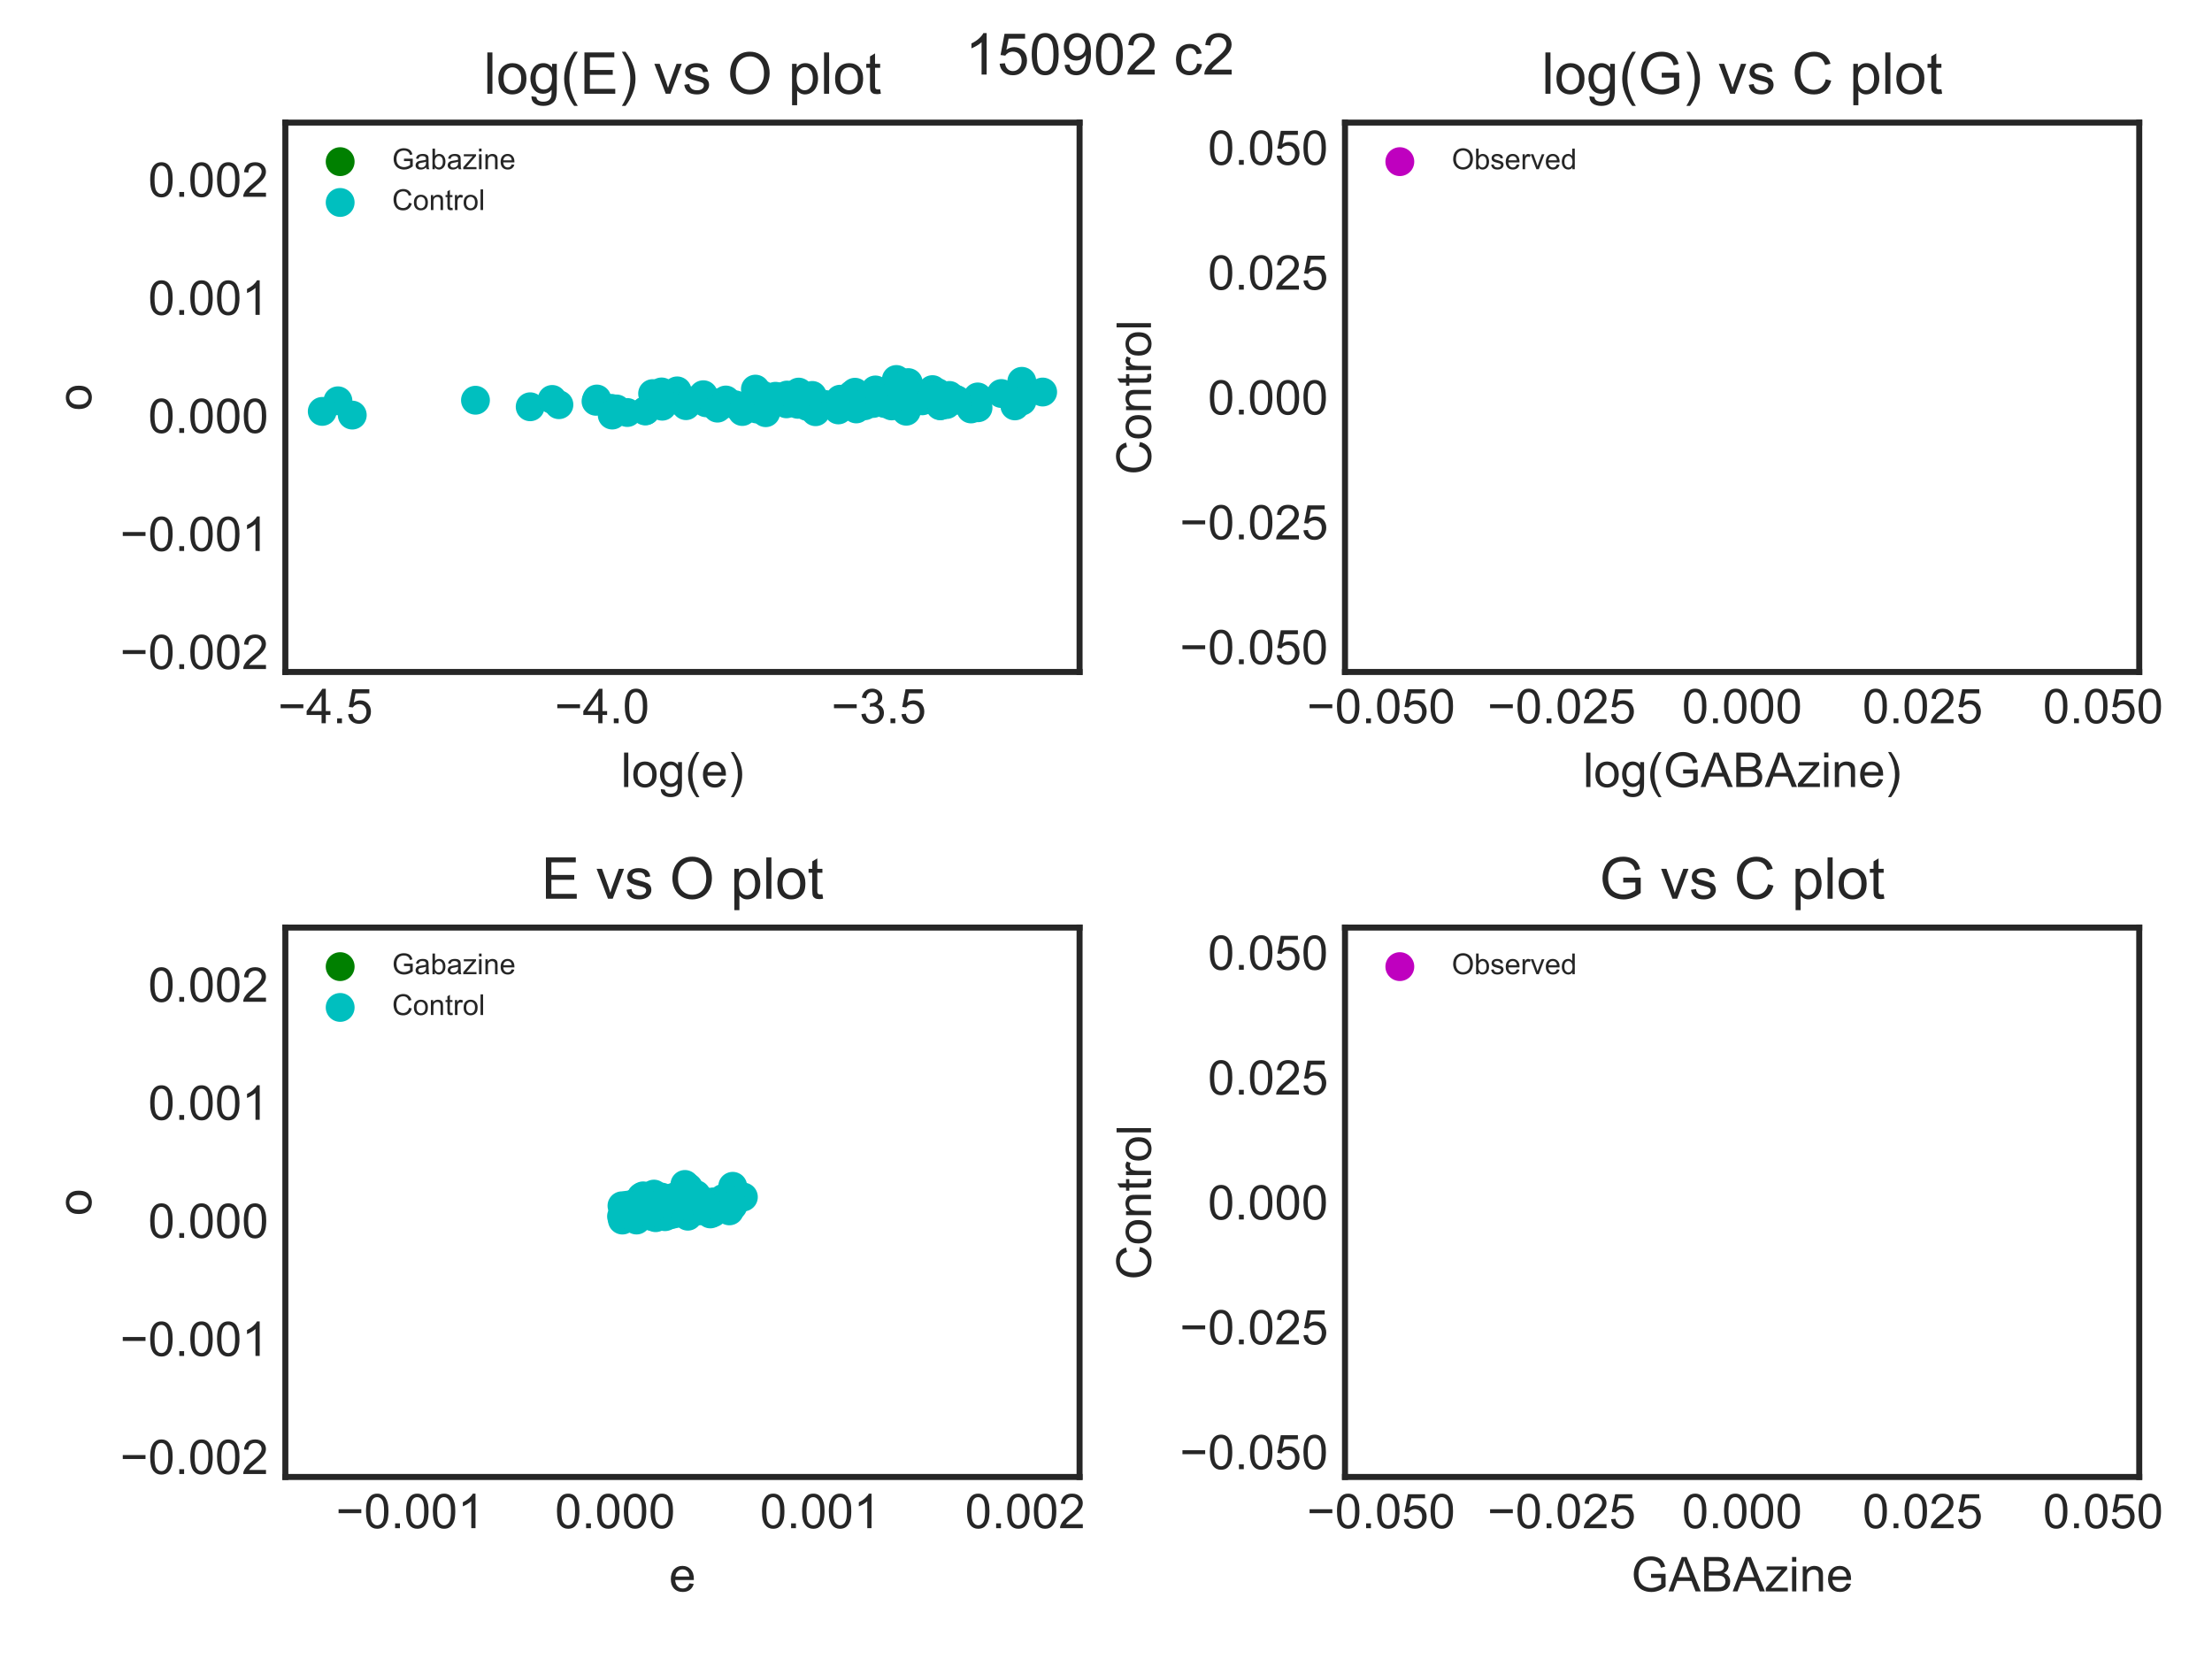 <?xml version="1.0" encoding="utf-8" standalone="no"?>
<!DOCTYPE svg PUBLIC "-//W3C//DTD SVG 1.1//EN"
  "http://www.w3.org/Graphics/SVG/1.1/DTD/svg11.dtd">
<!-- Created with matplotlib (http://matplotlib.org/) -->
<svg height="345pt" version="1.1" viewBox="0 0 460 345" width="460pt" xmlns="http://www.w3.org/2000/svg" xmlns:xlink="http://www.w3.org/1999/xlink">
 <defs>
  <style type="text/css">
*{stroke-linecap:butt;stroke-linejoin:round;}
  </style>
 </defs>
 <g id="figure_1">
  <g id="patch_1">
   <path d="M 0 345.6 
L 460.8 345.6 
L 460.8 0 
L 0 0 
z
" style="fill:#ffffff;"/>
  </g>
  <g id="axes_1">
   <g id="patch_2">
    <path d="M 59.34 139.74 
L 224.504 139.74 
L 224.504 25.496 
L 59.34 25.496 
z
" style="fill:#ffffff;"/>
   </g>
   <g id="matplotlib.axis_1">
    <g id="xtick_1">
     <g id="line2d_1"/>
     <g id="text_1">
      <!-- −4.5 -->
      <defs>
       <path d="M 52.828 31.203 
L 5.562 31.203 
L 5.562 39.406 
L 52.828 39.406 
z
" id="ArialMT-2212"/>
       <path d="M 32.328 0 
L 32.328 17.141 
L 1.266 17.141 
L 1.266 25.203 
L 33.938 71.578 
L 41.109 71.578 
L 41.109 25.203 
L 50.781 25.203 
L 50.781 17.141 
L 41.109 17.141 
L 41.109 0 
z
M 32.328 25.203 
L 32.328 57.469 
L 9.906 25.203 
z
" id="ArialMT-34"/>
       <path d="M 9.078 0 
L 9.078 10.016 
L 19.094 10.016 
L 19.094 0 
z
" id="ArialMT-2e"/>
       <path d="M 4.156 18.75 
L 13.375 19.531 
Q 14.406 12.797 18.141 9.391 
Q 21.875 6 27.156 6 
Q 33.5 6 37.891 10.781 
Q 42.281 15.578 42.281 23.484 
Q 42.281 31 38.062 35.344 
Q 33.844 39.703 27 39.703 
Q 22.75 39.703 19.328 37.766 
Q 15.922 35.844 13.969 32.766 
L 5.719 33.844 
L 12.641 70.609 
L 48.25 70.609 
L 48.25 62.203 
L 19.672 62.203 
L 15.828 42.969 
Q 22.266 47.469 29.344 47.469 
Q 38.719 47.469 45.156 40.969 
Q 51.609 34.469 51.609 24.266 
Q 51.609 14.547 45.953 7.469 
Q 39.062 -1.219 27.156 -1.219 
Q 17.391 -1.219 11.203 4.25 
Q 5.031 9.719 4.156 18.75 
" id="ArialMT-35"/>
      </defs>
      <g style="fill:#262626;" transform="translate(57.8 150.398)scale(0.1 -0.1)">
       <use xlink:href="#ArialMT-2212"/>
       <use x="58.398" xlink:href="#ArialMT-34"/>
       <use x="114.014" xlink:href="#ArialMT-2e"/>
       <use x="141.797" xlink:href="#ArialMT-35"/>
      </g>
     </g>
    </g>
    <g id="xtick_2">
     <g id="line2d_2"/>
     <g id="text_2">
      <!-- −4.0 -->
      <defs>
       <path d="M 4.156 35.297 
Q 4.156 48 6.766 55.734 
Q 9.375 63.484 14.516 67.672 
Q 19.672 71.875 27.484 71.875 
Q 33.25 71.875 37.594 69.547 
Q 41.938 67.234 44.766 62.859 
Q 47.609 58.5 49.219 52.219 
Q 50.828 45.953 50.828 35.297 
Q 50.828 22.703 48.234 14.969 
Q 45.656 7.234 40.5 3 
Q 35.359 -1.219 27.484 -1.219 
Q 17.141 -1.219 11.234 6.203 
Q 4.156 15.141 4.156 35.297 
M 13.188 35.297 
Q 13.188 17.672 17.312 11.828 
Q 21.438 6 27.484 6 
Q 33.547 6 37.672 11.859 
Q 41.797 17.719 41.797 35.297 
Q 41.797 52.984 37.672 58.781 
Q 33.547 64.594 27.391 64.594 
Q 21.344 64.594 17.719 59.469 
Q 13.188 52.938 13.188 35.297 
" id="ArialMT-30"/>
      </defs>
      <g style="fill:#262626;" transform="translate(115.337 150.398)scale(0.1 -0.1)">
       <use xlink:href="#ArialMT-2212"/>
       <use x="58.398" xlink:href="#ArialMT-34"/>
       <use x="114.014" xlink:href="#ArialMT-2e"/>
       <use x="141.797" xlink:href="#ArialMT-30"/>
      </g>
     </g>
    </g>
    <g id="xtick_3">
     <g id="line2d_3"/>
     <g id="text_3">
      <!-- −3.5 -->
      <defs>
       <path d="M 4.203 18.891 
L 12.984 20.062 
Q 14.5 12.594 18.141 9.297 
Q 21.781 6 27 6 
Q 33.203 6 37.469 10.297 
Q 41.75 14.594 41.75 20.953 
Q 41.75 27 37.797 30.922 
Q 33.844 34.859 27.734 34.859 
Q 25.25 34.859 21.531 33.891 
L 22.516 41.609 
Q 23.391 41.5 23.922 41.5 
Q 29.547 41.5 34.031 44.422 
Q 38.531 47.359 38.531 53.469 
Q 38.531 58.297 35.25 61.469 
Q 31.984 64.656 26.812 64.656 
Q 21.688 64.656 18.266 61.422 
Q 14.844 58.203 13.875 51.766 
L 5.078 53.328 
Q 6.688 62.156 12.391 67.016 
Q 18.109 71.875 26.609 71.875 
Q 32.469 71.875 37.391 69.359 
Q 42.328 66.844 44.938 62.5 
Q 47.562 58.156 47.562 53.266 
Q 47.562 48.641 45.062 44.828 
Q 42.578 41.016 37.703 38.766 
Q 44.047 37.312 47.562 32.688 
Q 51.078 28.078 51.078 21.141 
Q 51.078 11.766 44.234 5.25 
Q 37.406 -1.266 26.953 -1.266 
Q 17.531 -1.266 11.297 4.344 
Q 5.078 9.969 4.203 18.891 
" id="ArialMT-33"/>
      </defs>
      <g style="fill:#262626;" transform="translate(172.873 150.398)scale(0.1 -0.1)">
       <use xlink:href="#ArialMT-2212"/>
       <use x="58.398" xlink:href="#ArialMT-33"/>
       <use x="114.014" xlink:href="#ArialMT-2e"/>
       <use x="141.797" xlink:href="#ArialMT-35"/>
      </g>
     </g>
    </g>
    <g id="text_4">
     <!-- log(e) -->
     <defs>
      <path d="M 6.391 0 
L 6.391 71.578 
L 15.188 71.578 
L 15.188 0 
z
" id="ArialMT-6c"/>
      <path d="M 3.328 25.922 
Q 3.328 40.328 11.328 47.266 
Q 18.016 53.031 27.641 53.031 
Q 38.328 53.031 45.109 46.016 
Q 51.906 39.016 51.906 26.656 
Q 51.906 16.656 48.906 10.906 
Q 45.906 5.172 40.156 2 
Q 34.422 -1.172 27.641 -1.172 
Q 16.75 -1.172 10.031 5.812 
Q 3.328 12.797 3.328 25.922 
M 12.359 25.922 
Q 12.359 15.969 16.703 11.016 
Q 21.047 6.062 27.641 6.062 
Q 34.188 6.062 38.531 11.031 
Q 42.875 16.016 42.875 26.219 
Q 42.875 35.844 38.5 40.797 
Q 34.125 45.75 27.641 45.75 
Q 21.047 45.75 16.703 40.812 
Q 12.359 35.891 12.359 25.922 
" id="ArialMT-6f"/>
      <path d="M 4.984 -4.297 
L 13.531 -5.562 
Q 14.062 -9.516 16.5 -11.328 
Q 19.781 -13.766 25.438 -13.766 
Q 31.547 -13.766 34.859 -11.328 
Q 38.188 -8.891 39.359 -4.5 
Q 40.047 -1.812 39.984 6.781 
Q 34.234 0 25.641 0 
Q 14.938 0 9.078 7.719 
Q 3.219 15.438 3.219 26.219 
Q 3.219 33.641 5.906 39.906 
Q 8.594 46.188 13.688 49.609 
Q 18.797 53.031 25.688 53.031 
Q 34.859 53.031 40.828 45.609 
L 40.828 51.859 
L 48.922 51.859 
L 48.922 7.031 
Q 48.922 -5.078 46.453 -10.125 
Q 44 -15.188 38.641 -18.109 
Q 33.297 -21.047 25.484 -21.047 
Q 16.219 -21.047 10.5 -16.875 
Q 4.781 -12.703 4.984 -4.297 
M 12.25 26.859 
Q 12.25 16.656 16.297 11.969 
Q 20.359 7.281 26.469 7.281 
Q 32.516 7.281 36.609 11.938 
Q 40.719 16.609 40.719 26.562 
Q 40.719 36.078 36.5 40.906 
Q 32.281 45.75 26.312 45.75 
Q 20.453 45.75 16.344 40.984 
Q 12.25 36.234 12.25 26.859 
" id="ArialMT-67"/>
      <path d="M 23.391 -21.047 
Q 16.109 -11.859 11.078 0.438 
Q 6.062 12.75 6.062 25.922 
Q 6.062 37.547 9.812 48.188 
Q 14.203 60.547 23.391 72.797 
L 29.688 72.797 
Q 23.781 62.641 21.875 58.297 
Q 18.891 51.562 17.188 44.234 
Q 15.094 35.109 15.094 25.875 
Q 15.094 2.391 29.688 -21.047 
z
" id="ArialMT-28"/>
      <path d="M 42.094 16.703 
L 51.172 15.578 
Q 49.031 7.625 43.219 3.219 
Q 37.406 -1.172 28.375 -1.172 
Q 17 -1.172 10.328 5.828 
Q 3.656 12.844 3.656 25.484 
Q 3.656 38.578 10.391 45.797 
Q 17.141 53.031 27.875 53.031 
Q 38.281 53.031 44.875 45.953 
Q 51.469 38.875 51.469 26.031 
Q 51.469 25.25 51.422 23.688 
L 12.75 23.688 
Q 13.234 15.141 17.578 10.594 
Q 21.922 6.062 28.422 6.062 
Q 33.25 6.062 36.672 8.594 
Q 40.094 11.141 42.094 16.703 
M 13.234 30.906 
L 42.188 30.906 
Q 41.609 37.453 38.875 40.719 
Q 34.672 45.797 27.984 45.797 
Q 21.922 45.797 17.797 41.75 
Q 13.672 37.703 13.234 30.906 
" id="ArialMT-65"/>
      <path d="M 12.359 -21.047 
L 6.062 -21.047 
Q 20.656 2.391 20.656 25.875 
Q 20.656 35.062 18.562 44.094 
Q 16.891 51.422 13.922 58.156 
Q 12.016 62.547 6.062 72.797 
L 12.359 72.797 
Q 21.531 60.547 25.922 48.188 
Q 29.688 37.547 29.688 25.922 
Q 29.688 12.75 24.625 0.438 
Q 19.578 -11.859 12.359 -21.047 
" id="ArialMT-29"/>
     </defs>
     <g style="fill:#262626;" transform="translate(129.14 163.665)scale(0.1 -0.1)">
      <use xlink:href="#ArialMT-6c"/>
      <use x="22.217" xlink:href="#ArialMT-6f"/>
      <use x="77.832" xlink:href="#ArialMT-67"/>
      <use x="133.447" xlink:href="#ArialMT-28"/>
      <use x="166.748" xlink:href="#ArialMT-65"/>
      <use x="222.363" xlink:href="#ArialMT-29"/>
     </g>
    </g>
   </g>
   <g id="matplotlib.axis_2">
    <g id="ytick_1">
     <g id="line2d_4"/>
     <g id="text_5">
      <!-- −0.002 -->
      <defs>
       <path d="M 50.344 8.453 
L 50.344 0 
L 3.031 0 
Q 2.938 3.172 4.047 6.109 
Q 5.859 10.938 9.828 15.625 
Q 13.812 20.312 21.344 26.469 
Q 33.016 36.031 37.109 41.625 
Q 41.219 47.219 41.219 52.203 
Q 41.219 57.422 37.469 61 
Q 33.734 64.594 27.734 64.594 
Q 21.391 64.594 17.578 60.781 
Q 13.766 56.984 13.719 50.25 
L 4.688 51.172 
Q 5.609 61.281 11.656 66.578 
Q 17.719 71.875 27.938 71.875 
Q 38.234 71.875 44.234 66.156 
Q 50.25 60.453 50.25 52 
Q 50.25 47.703 48.484 43.547 
Q 46.734 39.406 42.656 34.812 
Q 38.578 30.219 29.109 22.219 
Q 21.188 15.578 18.938 13.203 
Q 16.703 10.844 15.234 8.453 
z
" id="ArialMT-32"/>
      </defs>
      <g style="fill:#262626;" transform="translate(24.977 139.13)scale(0.1 -0.1)">
       <use xlink:href="#ArialMT-2212"/>
       <use x="58.398" xlink:href="#ArialMT-30"/>
       <use x="114.014" xlink:href="#ArialMT-2e"/>
       <use x="141.797" xlink:href="#ArialMT-30"/>
       <use x="197.412" xlink:href="#ArialMT-30"/>
       <use x="253.027" xlink:href="#ArialMT-32"/>
      </g>
     </g>
    </g>
    <g id="ytick_2">
     <g id="line2d_5"/>
     <g id="text_6">
      <!-- −0.001 -->
      <defs>
       <path d="M 37.25 0 
L 28.469 0 
L 28.469 56 
Q 25.297 52.984 20.141 49.953 
Q 14.984 46.922 10.891 45.406 
L 10.891 53.906 
Q 18.266 57.375 23.781 62.297 
Q 29.297 67.234 31.594 71.875 
L 37.25 71.875 
z
" id="ArialMT-31"/>
      </defs>
      <g style="fill:#262626;" transform="translate(24.977 114.579)scale(0.1 -0.1)">
       <use xlink:href="#ArialMT-2212"/>
       <use x="58.398" xlink:href="#ArialMT-30"/>
       <use x="114.014" xlink:href="#ArialMT-2e"/>
       <use x="141.797" xlink:href="#ArialMT-30"/>
       <use x="197.412" xlink:href="#ArialMT-30"/>
       <use x="253.027" xlink:href="#ArialMT-31"/>
      </g>
     </g>
    </g>
    <g id="ytick_3">
     <g id="line2d_6"/>
     <g id="text_7">
      <!-- 0.000 -->
      <g style="fill:#262626;" transform="translate(30.818 90.028)scale(0.1 -0.1)">
       <use xlink:href="#ArialMT-30"/>
       <use x="55.615" xlink:href="#ArialMT-2e"/>
       <use x="83.398" xlink:href="#ArialMT-30"/>
       <use x="139.014" xlink:href="#ArialMT-30"/>
       <use x="194.629" xlink:href="#ArialMT-30"/>
      </g>
     </g>
    </g>
    <g id="ytick_4">
     <g id="line2d_7"/>
     <g id="text_8">
      <!-- 0.001 -->
      <g style="fill:#262626;" transform="translate(30.818 65.476)scale(0.1 -0.1)">
       <use xlink:href="#ArialMT-30"/>
       <use x="55.615" xlink:href="#ArialMT-2e"/>
       <use x="83.398" xlink:href="#ArialMT-30"/>
       <use x="139.014" xlink:href="#ArialMT-30"/>
       <use x="194.629" xlink:href="#ArialMT-31"/>
      </g>
     </g>
    </g>
    <g id="ytick_5">
     <g id="line2d_8"/>
     <g id="text_9">
      <!-- 0.002 -->
      <g style="fill:#262626;" transform="translate(30.818 40.925)scale(0.1 -0.1)">
       <use xlink:href="#ArialMT-30"/>
       <use x="55.615" xlink:href="#ArialMT-2e"/>
       <use x="83.398" xlink:href="#ArialMT-30"/>
       <use x="139.014" xlink:href="#ArialMT-30"/>
       <use x="194.629" xlink:href="#ArialMT-32"/>
      </g>
     </g>
    </g>
    <g id="text_10">
     <!-- o -->
     <g style="fill:#262626;" transform="translate(18.99 85.399)rotate(-90)scale(0.1 -0.1)">
      <use xlink:href="#ArialMT-6f"/>
     </g>
    </g>
   </g>
   <g id="PathCollection_1">
    <path clip-path="url(#p6aa1685731)" d="M 0 348.6 
C 0.796 348.6 1.559 348.284 2.121 347.721 
C 2.684 347.159 3 346.396 3 345.6 
C 3 344.804 2.684 344.041 2.121 343.479 
C 1.559 342.916 0.796 342.6 0 342.6 
C -0.796 342.6 -1.559 342.916 -2.121 343.479 
C -2.684 344.041 -3 344.804 -3 345.6 
C -3 346.396 -2.684 347.159 -2.121 347.721 
C -1.559 348.284 -0.796 348.6 0 348.6 
z
" style="fill:#008000;"/>
   </g>
   <g id="PathCollection_2">
    <defs>
     <path d="M 0 3 
C 0.796 3 1.559 2.684 2.121 2.121 
C 2.684 1.559 3 0.796 3 0 
C 3 -0.796 2.684 -1.559 2.121 -2.121 
C 1.559 -2.684 0.796 -3 0 -3 
C -0.796 -3 -1.559 -2.684 -2.121 -2.121 
C -2.684 -1.559 -3 -0.796 -3 0 
C -3 0.796 -2.684 1.559 -2.121 2.121 
C -1.559 2.684 -0.796 3 0 3 
z
" id="C0_0_2c517515df"/>
    </defs>
    <g clip-path="url(#p6aa1685731)">
     <use style="fill:#00bfbf;" x="165.92" xlink:href="#C0_0_2c517515df" y="84.08"/>
    </g>
    <g clip-path="url(#p6aa1685731)">
     <use style="fill:#00bfbf;" x="128.205" xlink:href="#C0_0_2c517515df" y="85.042"/>
    </g>
    <g clip-path="url(#p6aa1685731)">
     <use style="fill:#00bfbf;" x="186.936" xlink:href="#C0_0_2c517515df" y="82.251"/>
    </g>
    <g clip-path="url(#p6aa1685731)">
     <use style="fill:#00bfbf;" x="182.845" xlink:href="#C0_0_2c517515df" y="83.445"/>
    </g>
    <g clip-path="url(#p6aa1685731)">
     <use style="fill:#00bfbf;" x="123.946" xlink:href="#C0_0_2c517515df" y="83.452"/>
    </g>
    <g clip-path="url(#p6aa1685731)">
     <use style="fill:#00bfbf;" x="168.076" xlink:href="#C0_0_2c517515df" y="84.335"/>
    </g>
    <g clip-path="url(#p6aa1685731)">
     <use style="fill:#00bfbf;" x="203.324" xlink:href="#C0_0_2c517515df" y="82.548"/>
    </g>
    <g clip-path="url(#p6aa1685731)">
     <use style="fill:#00bfbf;" x="163.549" xlink:href="#C0_0_2c517515df" y="83.976"/>
    </g>
    <g clip-path="url(#p6aa1685731)">
     <use style="fill:#00bfbf;" x="137.578" xlink:href="#C0_0_2c517515df" y="81.506"/>
    </g>
    <g clip-path="url(#p6aa1685731)">
     <use style="fill:#00bfbf;" x="211.346" xlink:href="#C0_0_2c517515df" y="82.665"/>
    </g>
    <g clip-path="url(#p6aa1685731)">
     <use style="fill:#00bfbf;" x="178.068" xlink:href="#C0_0_2c517515df" y="85.04"/>
    </g>
    <g clip-path="url(#p6aa1685731)">
     <use style="fill:#00bfbf;" x="168.908" xlink:href="#C0_0_2c517515df" y="82.234"/>
    </g>
    <g clip-path="url(#p6aa1685731)">
     <use style="fill:#00bfbf;" x="178.464" xlink:href="#C0_0_2c517515df" y="83.394"/>
    </g>
    <g clip-path="url(#p6aa1685731)">
     <use style="fill:#00bfbf;" x="195.506" xlink:href="#C0_0_2c517515df" y="84.372"/>
    </g>
    <g clip-path="url(#p6aa1685731)">
     <use style="fill:#00bfbf;" x="140.818" xlink:href="#C0_0_2c517515df" y="81.286"/>
    </g>
    <g clip-path="url(#p6aa1685731)">
     <use style="fill:#00bfbf;" x="196.699" xlink:href="#C0_0_2c517515df" y="82.733"/>
    </g>
    <g clip-path="url(#p6aa1685731)">
     <use style="fill:#00bfbf;" x="180.854" xlink:href="#C0_0_2c517515df" y="83.459"/>
    </g>
    <g clip-path="url(#p6aa1685731)">
     <use style="fill:#00bfbf;" x="186.401" xlink:href="#C0_0_2c517515df" y="78.915"/>
    </g>
    <g clip-path="url(#p6aa1685731)">
     <use style="fill:#00bfbf;" x="158.919" xlink:href="#C0_0_2c517515df" y="82.792"/>
    </g>
    <g clip-path="url(#p6aa1685731)">
     <use style="fill:#00bfbf;" x="184.604" xlink:href="#C0_0_2c517515df" y="83.686"/>
    </g>
    <g clip-path="url(#p6aa1685731)">
     <use style="fill:#00bfbf;" x="179.817" xlink:href="#C0_0_2c517515df" y="84.38"/>
    </g>
    <g clip-path="url(#p6aa1685731)">
     <use style="fill:#00bfbf;" x="193.91" xlink:href="#C0_0_2c517515df" y="81.024"/>
    </g>
    <g clip-path="url(#p6aa1685731)">
     <use style="fill:#00bfbf;" x="185.427" xlink:href="#C0_0_2c517515df" y="84.412"/>
    </g>
    <g clip-path="url(#p6aa1685731)">
     <use style="fill:#00bfbf;" x="150.938" xlink:href="#C0_0_2c517515df" y="83.183"/>
    </g>
    <g clip-path="url(#p6aa1685731)">
     <use style="fill:#00bfbf;" x="183.426" xlink:href="#C0_0_2c517515df" y="83.73"/>
    </g>
    <g clip-path="url(#p6aa1685731)">
     <use style="fill:#00bfbf;" x="159.836" xlink:href="#C0_0_2c517515df" y="83.829"/>
    </g>
    <g clip-path="url(#p6aa1685731)">
     <use style="fill:#00bfbf;" x="147.951" xlink:href="#C0_0_2c517515df" y="83.905"/>
    </g>
    <g clip-path="url(#p6aa1685731)">
     <use style="fill:#00bfbf;" x="70.277" xlink:href="#C0_0_2c517515df" y="83.35"/>
    </g>
    <g clip-path="url(#p6aa1685731)">
     <use style="fill:#00bfbf;" x="134.278" xlink:href="#C0_0_2c517515df" y="85.389"/>
    </g>
    <g clip-path="url(#p6aa1685731)">
     <use style="fill:#00bfbf;" x="167.23" xlink:href="#C0_0_2c517515df" y="83.426"/>
    </g>
    <g clip-path="url(#p6aa1685731)">
     <use style="fill:#00bfbf;" x="194.594" xlink:href="#C0_0_2c517515df" y="83.437"/>
    </g>
    <g clip-path="url(#p6aa1685731)">
     <use style="fill:#00bfbf;" x="158.577" xlink:href="#C0_0_2c517515df" y="82.163"/>
    </g>
    <g clip-path="url(#p6aa1685731)">
     <use style="fill:#00bfbf;" x="192.192" xlink:href="#C0_0_2c517515df" y="82.36"/>
    </g>
    <g clip-path="url(#p6aa1685731)">
     <use style="fill:#00bfbf;" x="177.59" xlink:href="#C0_0_2c517515df" y="82.766"/>
    </g>
    <g clip-path="url(#p6aa1685731)">
     <use style="fill:#00bfbf;" x="160.738" xlink:href="#C0_0_2c517515df" y="83.481"/>
    </g>
    <g clip-path="url(#p6aa1685731)">
     <use style="fill:#00bfbf;" x="138.902" xlink:href="#C0_0_2c517515df" y="82.289"/>
    </g>
    <g clip-path="url(#p6aa1685731)">
     <use style="fill:#00bfbf;" x="124.12" xlink:href="#C0_0_2c517515df" y="82.978"/>
    </g>
    <g clip-path="url(#p6aa1685731)">
     <use style="fill:#00bfbf;" x="175.597" xlink:href="#C0_0_2c517515df" y="83.302"/>
    </g>
    <g clip-path="url(#p6aa1685731)">
     <use style="fill:#00bfbf;" x="175.579" xlink:href="#C0_0_2c517515df" y="83.964"/>
    </g>
    <g clip-path="url(#p6aa1685731)">
     <use style="fill:#00bfbf;" x="198.664" xlink:href="#C0_0_2c517515df" y="83"/>
    </g>
    <g clip-path="url(#p6aa1685731)">
     <use style="fill:#00bfbf;" x="179.099" xlink:href="#C0_0_2c517515df" y="84.043"/>
    </g>
    <g clip-path="url(#p6aa1685731)">
     <use style="fill:#00bfbf;" x="169.169" xlink:href="#C0_0_2c517515df" y="83.633"/>
    </g>
    <g clip-path="url(#p6aa1685731)">
     <use style="fill:#00bfbf;" x="189.348" xlink:href="#C0_0_2c517515df" y="82.405"/>
    </g>
    <g clip-path="url(#p6aa1685731)">
     <use style="fill:#00bfbf;" x="171.489" xlink:href="#C0_0_2c517515df" y="84.098"/>
    </g>
    <g clip-path="url(#p6aa1685731)">
     <use style="fill:#00bfbf;" x="161.524" xlink:href="#C0_0_2c517515df" y="82.503"/>
    </g>
    <g clip-path="url(#p6aa1685731)">
     <use style="fill:#00bfbf;" x="136.605" xlink:href="#C0_0_2c517515df" y="83.72"/>
    </g>
    <g clip-path="url(#p6aa1685731)">
     <use style="fill:#00bfbf;" x="196.487" xlink:href="#C0_0_2c517515df" y="82.409"/>
    </g>
    <g clip-path="url(#p6aa1685731)">
     <use style="fill:#00bfbf;" x="187.697" xlink:href="#C0_0_2c517515df" y="80.946"/>
    </g>
    <g clip-path="url(#p6aa1685731)">
     <use style="fill:#00bfbf;" x="201.931" xlink:href="#C0_0_2c517515df" y="85.045"/>
    </g>
    <g clip-path="url(#p6aa1685731)">
     <use style="fill:#00bfbf;" x="110.253" xlink:href="#C0_0_2c517515df" y="84.592"/>
    </g>
    <g clip-path="url(#p6aa1685731)">
     <use style="fill:#00bfbf;" x="177.561" xlink:href="#C0_0_2c517515df" y="82.114"/>
    </g>
    <g clip-path="url(#p6aa1685731)">
     <use style="fill:#00bfbf;" x="181.981" xlink:href="#C0_0_2c517515df" y="81.456"/>
    </g>
    <g clip-path="url(#p6aa1685731)">
     <use style="fill:#00bfbf;" x="147.105" xlink:href="#C0_0_2c517515df" y="83.456"/>
    </g>
    <g clip-path="url(#p6aa1685731)">
     <use style="fill:#00bfbf;" x="140.966" xlink:href="#C0_0_2c517515df" y="83.247"/>
    </g>
    <g clip-path="url(#p6aa1685731)">
     <use style="fill:#00bfbf;" x="149.043" xlink:href="#C0_0_2c517515df" y="83.761"/>
    </g>
    <g clip-path="url(#p6aa1685731)">
     <use style="fill:#00bfbf;" x="158.95" xlink:href="#C0_0_2c517515df" y="82.968"/>
    </g>
    <g clip-path="url(#p6aa1685731)">
     <use style="fill:#00bfbf;" x="180.733" xlink:href="#C0_0_2c517515df" y="82.394"/>
    </g>
    <g clip-path="url(#p6aa1685731)">
     <use style="fill:#00bfbf;" x="151.765" xlink:href="#C0_0_2c517515df" y="83.889"/>
    </g>
    <g clip-path="url(#p6aa1685731)">
     <use style="fill:#00bfbf;" x="161.268" xlink:href="#C0_0_2c517515df" y="82.41"/>
    </g>
    <g clip-path="url(#p6aa1685731)">
     <use style="fill:#00bfbf;" x="195.002" xlink:href="#C0_0_2c517515df" y="81.663"/>
    </g>
    <g clip-path="url(#p6aa1685731)">
     <use style="fill:#00bfbf;" x="184.373" xlink:href="#C0_0_2c517515df" y="82.056"/>
    </g>
    <g clip-path="url(#p6aa1685731)">
     <use style="fill:#00bfbf;" x="181.182" xlink:href="#C0_0_2c517515df" y="83.249"/>
    </g>
    <g clip-path="url(#p6aa1685731)">
     <use style="fill:#00bfbf;" x="182.046" xlink:href="#C0_0_2c517515df" y="81.092"/>
    </g>
    <g clip-path="url(#p6aa1685731)">
     <use style="fill:#00bfbf;" x="211.051" xlink:href="#C0_0_2c517515df" y="84.409"/>
    </g>
    <g clip-path="url(#p6aa1685731)">
     <use style="fill:#00bfbf;" x="127.11" xlink:href="#C0_0_2c517515df" y="84.921"/>
    </g>
    <g clip-path="url(#p6aa1685731)">
     <use style="fill:#00bfbf;" x="184.597" xlink:href="#C0_0_2c517515df" y="82.97"/>
    </g>
    <g clip-path="url(#p6aa1685731)">
     <use style="fill:#00bfbf;" x="169.602" xlink:href="#C0_0_2c517515df" y="85.619"/>
    </g>
    <g clip-path="url(#p6aa1685731)">
     <use style="fill:#00bfbf;" x="208.238" xlink:href="#C0_0_2c517515df" y="81.835"/>
    </g>
    <g clip-path="url(#p6aa1685731)">
     <use style="fill:#00bfbf;" x="191.787" xlink:href="#C0_0_2c517515df" y="83.355"/>
    </g>
    <g clip-path="url(#p6aa1685731)">
     <use style="fill:#00bfbf;" x="157.379" xlink:href="#C0_0_2c517515df" y="85.056"/>
    </g>
    <g clip-path="url(#p6aa1685731)">
     <use style="fill:#00bfbf;" x="177.167" xlink:href="#C0_0_2c517515df" y="82.071"/>
    </g>
    <g clip-path="url(#p6aa1685731)">
     <use style="fill:#00bfbf;" x="142.657" xlink:href="#C0_0_2c517515df" y="84.362"/>
    </g>
    <g clip-path="url(#p6aa1685731)">
     <use style="fill:#00bfbf;" x="143.988" xlink:href="#C0_0_2c517515df" y="83.346"/>
    </g>
    <g clip-path="url(#p6aa1685731)">
     <use style="fill:#00bfbf;" x="169.346" xlink:href="#C0_0_2c517515df" y="83.121"/>
    </g>
    <g clip-path="url(#p6aa1685731)">
     <use style="fill:#00bfbf;" x="181.011" xlink:href="#C0_0_2c517515df" y="83.142"/>
    </g>
    <g clip-path="url(#p6aa1685731)">
     <use style="fill:#00bfbf;" x="189.409" xlink:href="#C0_0_2c517515df" y="80.765"/>
    </g>
    <g clip-path="url(#p6aa1685731)">
     <use style="fill:#00bfbf;" x="166.152" xlink:href="#C0_0_2c517515df" y="82.054"/>
    </g>
    <g clip-path="url(#p6aa1685731)">
     <use style="fill:#00bfbf;" x="184.064" xlink:href="#C0_0_2c517515df" y="83.926"/>
    </g>
    <g clip-path="url(#p6aa1685731)">
     <use style="fill:#00bfbf;" x="116.231" xlink:href="#C0_0_2c517515df" y="84.16"/>
    </g>
    <g clip-path="url(#p6aa1685731)">
     <use style="fill:#00bfbf;" x="67.016" xlink:href="#C0_0_2c517515df" y="85.553"/>
    </g>
    <g clip-path="url(#p6aa1685731)">
     <use style="fill:#00bfbf;" x="166.089" xlink:href="#C0_0_2c517515df" y="81.54"/>
    </g>
    <g clip-path="url(#p6aa1685731)">
     <use style="fill:#00bfbf;" x="146.828" xlink:href="#C0_0_2c517515df" y="83.76"/>
    </g>
    <g clip-path="url(#p6aa1685731)">
     <use style="fill:#00bfbf;" x="181.591" xlink:href="#C0_0_2c517515df" y="83.901"/>
    </g>
    <g clip-path="url(#p6aa1685731)">
     <use style="fill:#00bfbf;" x="168.152" xlink:href="#C0_0_2c517515df" y="83.263"/>
    </g>
    <g clip-path="url(#p6aa1685731)">
     <use style="fill:#00bfbf;" x="135.716" xlink:href="#C0_0_2c517515df" y="81.855"/>
    </g>
    <g clip-path="url(#p6aa1685731)">
     <use style="fill:#00bfbf;" x="114.834" xlink:href="#C0_0_2c517515df" y="83.067"/>
    </g>
    <g clip-path="url(#p6aa1685731)">
     <use style="fill:#00bfbf;" x="128.102" xlink:href="#C0_0_2c517515df" y="85.442"/>
    </g>
    <g clip-path="url(#p6aa1685731)">
     <use style="fill:#00bfbf;" x="167.877" xlink:href="#C0_0_2c517515df" y="84.528"/>
    </g>
    <g clip-path="url(#p6aa1685731)">
     <use style="fill:#00bfbf;" x="197.427" xlink:href="#C0_0_2c517515df" y="82.234"/>
    </g>
    <g clip-path="url(#p6aa1685731)">
     <use style="fill:#00bfbf;" x="159.358" xlink:href="#C0_0_2c517515df" y="85.158"/>
    </g>
    <g clip-path="url(#p6aa1685731)">
     <use style="fill:#00bfbf;" x="73.256" xlink:href="#C0_0_2c517515df" y="86.321"/>
    </g>
    <g clip-path="url(#p6aa1685731)">
     <use style="fill:#00bfbf;" x="159.982" xlink:href="#C0_0_2c517515df" y="83.975"/>
    </g>
    <g clip-path="url(#p6aa1685731)">
     <use style="fill:#00bfbf;" x="195.115" xlink:href="#C0_0_2c517515df" y="81.893"/>
    </g>
    <g clip-path="url(#p6aa1685731)">
     <use style="fill:#00bfbf;" x="188.469" xlink:href="#C0_0_2c517515df" y="85.516"/>
    </g>
    <g clip-path="url(#p6aa1685731)">
     <use style="fill:#00bfbf;" x="174.708" xlink:href="#C0_0_2c517515df" y="83.019"/>
    </g>
    <g clip-path="url(#p6aa1685731)">
     <use style="fill:#00bfbf;" x="174.2" xlink:href="#C0_0_2c517515df" y="84.59"/>
    </g>
    <g clip-path="url(#p6aa1685731)">
     <use style="fill:#00bfbf;" x="196.832" xlink:href="#C0_0_2c517515df" y="84.128"/>
    </g>
    <g clip-path="url(#p6aa1685731)">
     <use style="fill:#00bfbf;" x="177.796" xlink:href="#C0_0_2c517515df" y="81.569"/>
    </g>
    <g clip-path="url(#p6aa1685731)">
     <use style="fill:#00bfbf;" x="165.866" xlink:href="#C0_0_2c517515df" y="83.223"/>
    </g>
    <g clip-path="url(#p6aa1685731)">
     <use style="fill:#00bfbf;" x="203.387" xlink:href="#C0_0_2c517515df" y="84.797"/>
    </g>
    <g clip-path="url(#p6aa1685731)">
     <use style="fill:#00bfbf;" x="195.58" xlink:href="#C0_0_2c517515df" y="84.353"/>
    </g>
    <g clip-path="url(#p6aa1685731)">
     <use style="fill:#00bfbf;" x="152.912" xlink:href="#C0_0_2c517515df" y="84.185"/>
    </g>
    <g clip-path="url(#p6aa1685731)">
     <use style="fill:#00bfbf;" x="130.454" xlink:href="#C0_0_2c517515df" y="85.784"/>
    </g>
    <g clip-path="url(#p6aa1685731)">
     <use style="fill:#00bfbf;" x="134.177" xlink:href="#C0_0_2c517515df" y="85.46"/>
    </g>
    <g clip-path="url(#p6aa1685731)">
     <use style="fill:#00bfbf;" x="150.423" xlink:href="#C0_0_2c517515df" y="84.074"/>
    </g>
    <g clip-path="url(#p6aa1685731)">
     <use style="fill:#00bfbf;" x="146.261" xlink:href="#C0_0_2c517515df" y="82.086"/>
    </g>
    <g clip-path="url(#p6aa1685731)">
     <use style="fill:#00bfbf;" x="180.209" xlink:href="#C0_0_2c517515df" y="83.475"/>
    </g>
    <g clip-path="url(#p6aa1685731)">
     <use style="fill:#00bfbf;" x="137.716" xlink:href="#C0_0_2c517515df" y="84.473"/>
    </g>
    <g clip-path="url(#p6aa1685731)">
     <use style="fill:#00bfbf;" x="212.493" xlink:href="#C0_0_2c517515df" y="79.299"/>
    </g>
    <g clip-path="url(#p6aa1685731)">
     <use style="fill:#00bfbf;" x="128.508" xlink:href="#C0_0_2c517515df" y="85.582"/>
    </g>
    <g clip-path="url(#p6aa1685731)">
     <use style="fill:#00bfbf;" x="174.341" xlink:href="#C0_0_2c517515df" y="85.245"/>
    </g>
    <g clip-path="url(#p6aa1685731)">
     <use style="fill:#00bfbf;" x="137.491" xlink:href="#C0_0_2c517515df" y="82.812"/>
    </g>
    <g clip-path="url(#p6aa1685731)">
     <use style="fill:#00bfbf;" x="154.369" xlink:href="#C0_0_2c517515df" y="85.575"/>
    </g>
    <g clip-path="url(#p6aa1685731)">
     <use style="fill:#00bfbf;" x="216.829" xlink:href="#C0_0_2c517515df" y="81.525"/>
    </g>
    <g clip-path="url(#p6aa1685731)">
     <use style="fill:#00bfbf;" x="183.089" xlink:href="#C0_0_2c517515df" y="83.258"/>
    </g>
    <g clip-path="url(#p6aa1685731)">
     <use style="fill:#00bfbf;" x="165.718" xlink:href="#C0_0_2c517515df" y="82.269"/>
    </g>
    <g clip-path="url(#p6aa1685731)">
     <use style="fill:#00bfbf;" x="163.669" xlink:href="#C0_0_2c517515df" y="82.157"/>
    </g>
    <g clip-path="url(#p6aa1685731)">
     <use style="fill:#00bfbf;" x="98.878" xlink:href="#C0_0_2c517515df" y="83.23"/>
    </g>
    <g clip-path="url(#p6aa1685731)">
     <use style="fill:#00bfbf;" x="191.34" xlink:href="#C0_0_2c517515df" y="82.502"/>
    </g>
    <g clip-path="url(#p6aa1685731)">
     <use style="fill:#00bfbf;" x="159.236" xlink:href="#C0_0_2c517515df" y="85.822"/>
    </g>
    <g clip-path="url(#p6aa1685731)">
     <use style="fill:#00bfbf;" x="212.535" xlink:href="#C0_0_2c517515df" y="83.388"/>
    </g>
    <g clip-path="url(#p6aa1685731)">
     <use style="fill:#00bfbf;" x="188.881" xlink:href="#C0_0_2c517515df" y="79.562"/>
    </g>
    <g clip-path="url(#p6aa1685731)">
     <use style="fill:#00bfbf;" x="157.092" xlink:href="#C0_0_2c517515df" y="80.92"/>
    </g>
    <g clip-path="url(#p6aa1685731)">
     <use style="fill:#00bfbf;" x="165.724" xlink:href="#C0_0_2c517515df" y="83.002"/>
    </g>
    <g clip-path="url(#p6aa1685731)">
     <use style="fill:#00bfbf;" x="127.317" xlink:href="#C0_0_2c517515df" y="86.315"/>
    </g>
    <g clip-path="url(#p6aa1685731)">
     <use style="fill:#00bfbf;" x="149.2" xlink:href="#C0_0_2c517515df" y="84.875"/>
    </g>
    <g clip-path="url(#p6aa1685731)">
     <use style="fill:#00bfbf;" x="187.724" xlink:href="#C0_0_2c517515df" y="82.582"/>
    </g>
    <g clip-path="url(#p6aa1685731)">
     <use style="fill:#00bfbf;" x="199.06" xlink:href="#C0_0_2c517515df" y="83.212"/>
    </g>
   </g>
   <g id="patch_3">
    <path d="M 59.34 139.74 
L 59.34 25.496 
" style="fill:none;stroke:#262626;stroke-linecap:square;stroke-linejoin:miter;stroke-width:1.25;"/>
   </g>
   <g id="patch_4">
    <path d="M 224.504 139.74 
L 224.504 25.496 
" style="fill:none;stroke:#262626;stroke-linecap:square;stroke-linejoin:miter;stroke-width:1.25;"/>
   </g>
   <g id="patch_5">
    <path d="M 59.34 139.74 
L 224.504 139.74 
" style="fill:none;stroke:#262626;stroke-linecap:square;stroke-linejoin:miter;stroke-width:1.25;"/>
   </g>
   <g id="patch_6">
    <path d="M 59.34 25.496 
L 224.504 25.496 
" style="fill:none;stroke:#262626;stroke-linecap:square;stroke-linejoin:miter;stroke-width:1.25;"/>
   </g>
   <g id="text_11">
    <!-- log(E) vs O plot -->
    <defs>
     <path d="M 7.906 0 
L 7.906 71.578 
L 59.672 71.578 
L 59.672 63.141 
L 17.391 63.141 
L 17.391 41.219 
L 56.984 41.219 
L 56.984 32.812 
L 17.391 32.812 
L 17.391 8.453 
L 61.328 8.453 
L 61.328 0 
z
" id="ArialMT-45"/>
     <path id="ArialMT-20"/>
     <path d="M 21 0 
L 1.266 51.859 
L 10.547 51.859 
L 21.688 20.797 
Q 23.484 15.766 25 10.359 
Q 26.172 14.453 28.266 20.219 
L 39.797 51.859 
L 48.828 51.859 
L 29.203 0 
z
" id="ArialMT-76"/>
     <path d="M 3.078 15.484 
L 11.766 16.844 
Q 12.5 11.625 15.844 8.844 
Q 19.188 6.062 25.203 6.062 
Q 31.25 6.062 34.172 8.516 
Q 37.109 10.984 37.109 14.312 
Q 37.109 17.281 34.516 19 
Q 32.719 20.172 25.531 21.969 
Q 15.875 24.422 12.141 26.203 
Q 8.406 27.984 6.469 31.125 
Q 4.547 34.281 4.547 38.094 
Q 4.547 41.547 6.125 44.5 
Q 7.719 47.469 10.453 49.422 
Q 12.5 50.922 16.031 51.969 
Q 19.578 53.031 23.641 53.031 
Q 29.734 53.031 34.344 51.266 
Q 38.969 49.516 41.156 46.5 
Q 43.359 43.5 44.188 38.484 
L 35.594 37.312 
Q 35.016 41.312 32.203 43.547 
Q 29.391 45.797 24.266 45.797 
Q 18.219 45.797 15.625 43.797 
Q 13.031 41.797 13.031 39.109 
Q 13.031 37.406 14.109 36.031 
Q 15.188 34.625 17.484 33.688 
Q 18.797 33.203 25.25 31.453 
Q 34.578 28.953 38.25 27.359 
Q 41.938 25.781 44.031 22.75 
Q 46.141 19.734 46.141 15.234 
Q 46.141 10.844 43.578 6.953 
Q 41.016 3.078 36.172 0.953 
Q 31.344 -1.172 25.25 -1.172 
Q 15.141 -1.172 9.844 3.031 
Q 4.547 7.234 3.078 15.484 
" id="ArialMT-73"/>
     <path d="M 4.828 34.859 
Q 4.828 52.688 14.391 62.766 
Q 23.969 72.859 39.109 72.859 
Q 49.031 72.859 56.984 68.109 
Q 64.938 63.375 69.109 54.906 
Q 73.297 46.438 73.297 35.688 
Q 73.297 24.812 68.891 16.219 
Q 64.5 7.625 56.438 3.203 
Q 48.391 -1.219 39.062 -1.219 
Q 28.953 -1.219 20.984 3.656 
Q 13.031 8.547 8.922 16.984 
Q 4.828 25.438 4.828 34.859 
M 14.594 34.719 
Q 14.594 21.781 21.547 14.328 
Q 28.516 6.891 39.016 6.891 
Q 49.703 6.891 56.609 14.406 
Q 63.531 21.922 63.531 35.75 
Q 63.531 44.484 60.578 51 
Q 57.625 57.516 51.922 61.109 
Q 46.234 64.703 39.156 64.703 
Q 29.109 64.703 21.844 57.781 
Q 14.594 50.875 14.594 34.719 
" id="ArialMT-4f"/>
     <path d="M 6.594 -19.875 
L 6.594 51.859 
L 14.594 51.859 
L 14.594 45.125 
Q 17.438 49.078 21 51.047 
Q 24.562 53.031 29.641 53.031 
Q 36.281 53.031 41.359 49.609 
Q 46.438 46.188 49.016 39.953 
Q 51.609 33.734 51.609 26.312 
Q 51.609 18.359 48.75 11.984 
Q 45.906 5.609 40.453 2.219 
Q 35.016 -1.172 29 -1.172 
Q 24.609 -1.172 21.109 0.688 
Q 17.625 2.547 15.375 5.375 
L 15.375 -19.875 
z
M 14.547 25.641 
Q 14.547 15.625 18.594 10.844 
Q 22.656 6.062 28.422 6.062 
Q 34.281 6.062 38.453 11.016 
Q 42.625 15.969 42.625 26.375 
Q 42.625 36.281 38.547 41.203 
Q 34.469 46.141 28.812 46.141 
Q 23.188 46.141 18.859 40.891 
Q 14.547 35.641 14.547 25.641 
" id="ArialMT-70"/>
     <path d="M 25.781 7.859 
L 27.047 0.094 
Q 23.344 -0.688 20.406 -0.688 
Q 15.625 -0.688 12.984 0.828 
Q 10.359 2.344 9.281 4.812 
Q 8.203 7.281 8.203 15.188 
L 8.203 45.016 
L 1.766 45.016 
L 1.766 51.859 
L 8.203 51.859 
L 8.203 64.703 
L 16.938 69.969 
L 16.938 51.859 
L 25.781 51.859 
L 25.781 45.016 
L 16.938 45.016 
L 16.938 14.703 
Q 16.938 10.938 17.406 9.859 
Q 17.875 8.797 18.922 8.156 
Q 19.969 7.516 21.922 7.516 
Q 23.391 7.516 25.781 7.859 
" id="ArialMT-74"/>
    </defs>
    <g style="fill:#262626;" transform="translate(100.578 19.496)scale(0.12 -0.12)">
     <use xlink:href="#ArialMT-6c"/>
     <use x="22.217" xlink:href="#ArialMT-6f"/>
     <use x="77.832" xlink:href="#ArialMT-67"/>
     <use x="133.447" xlink:href="#ArialMT-28"/>
     <use x="166.748" xlink:href="#ArialMT-45"/>
     <use x="233.447" xlink:href="#ArialMT-29"/>
     <use x="266.748" xlink:href="#ArialMT-20"/>
     <use x="294.531" xlink:href="#ArialMT-76"/>
     <use x="344.531" xlink:href="#ArialMT-73"/>
     <use x="394.531" xlink:href="#ArialMT-20"/>
     <use x="422.314" xlink:href="#ArialMT-4f"/>
     <use x="500.098" xlink:href="#ArialMT-20"/>
     <use x="527.881" xlink:href="#ArialMT-70"/>
     <use x="583.496" xlink:href="#ArialMT-6c"/>
     <use x="605.713" xlink:href="#ArialMT-6f"/>
     <use x="661.328" xlink:href="#ArialMT-74"/>
    </g>
   </g>
   <g id="legend_1">
    <g id="PathCollection_3">
     <path d="M 70.74 36.616 
C 71.536 36.616 72.299 36.3 72.861 35.737 
C 73.424 35.175 73.74 34.412 73.74 33.616 
C 73.74 32.82 73.424 32.057 72.861 31.495 
C 72.299 30.932 71.536 30.616 70.74 30.616 
C 69.944 30.616 69.181 30.932 68.619 31.495 
C 68.056 32.057 67.74 32.82 67.74 33.616 
C 67.74 34.412 68.056 35.175 68.619 35.737 
C 69.181 36.3 69.944 36.616 70.74 36.616 
z
" style="fill:#008000;"/>
    </g>
    <g id="text_12">
     <!-- Gabazine -->
     <defs>
      <path d="M 41.219 28.078 
L 41.219 36.469 
L 71.531 36.531 
L 71.531 9.969 
Q 64.547 4.391 57.125 1.578 
Q 49.703 -1.219 41.891 -1.219 
Q 31.344 -1.219 22.719 3.297 
Q 14.109 7.812 9.719 16.359 
Q 5.328 24.906 5.328 35.453 
Q 5.328 45.906 9.688 54.953 
Q 14.062 64.016 22.266 68.406 
Q 30.469 72.797 41.156 72.797 
Q 48.922 72.797 55.188 70.281 
Q 61.469 67.781 65.031 63.281 
Q 68.609 58.797 70.453 51.562 
L 61.922 49.219 
Q 60.297 54.688 57.906 57.812 
Q 55.516 60.938 51.062 62.812 
Q 46.625 64.703 41.219 64.703 
Q 34.719 64.703 29.984 62.719 
Q 25.25 60.75 22.344 57.516 
Q 19.438 54.297 17.828 50.438 
Q 15.094 43.797 15.094 36.031 
Q 15.094 26.469 18.391 20.016 
Q 21.688 13.578 27.984 10.453 
Q 34.281 7.328 41.359 7.328 
Q 47.516 7.328 53.375 9.688 
Q 59.234 12.062 62.25 14.75 
L 62.25 28.078 
z
" id="ArialMT-47"/>
      <path d="M 40.438 6.391 
Q 35.547 2.25 31.031 0.531 
Q 26.516 -1.172 21.344 -1.172 
Q 12.797 -1.172 8.203 3 
Q 3.609 7.172 3.609 13.672 
Q 3.609 17.484 5.344 20.625 
Q 7.078 23.781 9.891 25.688 
Q 12.703 27.594 16.219 28.562 
Q 18.797 29.25 24.031 29.891 
Q 34.672 31.156 39.703 32.906 
Q 39.75 34.719 39.75 35.203 
Q 39.75 40.578 37.25 42.781 
Q 33.891 45.75 27.25 45.75 
Q 21.047 45.75 18.094 43.578 
Q 15.141 41.406 13.719 35.891 
L 5.125 37.062 
Q 6.297 42.578 8.984 45.969 
Q 11.672 49.359 16.75 51.188 
Q 21.828 53.031 28.516 53.031 
Q 35.156 53.031 39.297 51.469 
Q 43.453 49.906 45.406 47.531 
Q 47.359 45.172 48.141 41.547 
Q 48.578 39.312 48.578 33.453 
L 48.578 21.734 
Q 48.578 9.469 49.141 6.219 
Q 49.703 2.984 51.375 0 
L 42.188 0 
Q 40.828 2.734 40.438 6.391 
M 39.703 26.031 
Q 34.906 24.078 25.344 22.703 
Q 19.922 21.922 17.672 20.938 
Q 15.438 19.969 14.203 18.094 
Q 12.984 16.219 12.984 13.922 
Q 12.984 10.406 15.641 8.062 
Q 18.312 5.719 23.438 5.719 
Q 28.516 5.719 32.469 7.938 
Q 36.422 10.156 38.281 14.016 
Q 39.703 17 39.703 22.797 
z
" id="ArialMT-61"/>
      <path d="M 14.703 0 
L 6.547 0 
L 6.547 71.578 
L 15.328 71.578 
L 15.328 46.047 
Q 20.906 53.031 29.547 53.031 
Q 34.328 53.031 38.594 51.094 
Q 42.875 49.172 45.625 45.672 
Q 48.391 42.188 49.953 37.25 
Q 51.516 32.328 51.516 26.703 
Q 51.516 13.375 44.922 6.094 
Q 38.328 -1.172 29.109 -1.172 
Q 19.922 -1.172 14.703 6.5 
z
M 14.594 26.312 
Q 14.594 17 17.141 12.844 
Q 21.297 6.062 28.375 6.062 
Q 34.125 6.062 38.328 11.062 
Q 42.531 16.062 42.531 25.984 
Q 42.531 36.141 38.5 40.969 
Q 34.469 45.797 28.766 45.797 
Q 23 45.797 18.797 40.797 
Q 14.594 35.797 14.594 26.312 
" id="ArialMT-62"/>
      <path d="M 1.953 0 
L 1.953 7.125 
L 34.969 45.016 
Q 29.344 44.734 25.047 44.734 
L 3.906 44.734 
L 3.906 51.859 
L 46.297 51.859 
L 46.297 46.047 
L 18.219 13.141 
L 12.797 7.125 
Q 18.703 7.562 23.875 7.562 
L 47.859 7.562 
L 47.859 0 
z
" id="ArialMT-7a"/>
      <path d="M 6.641 61.469 
L 6.641 71.578 
L 15.438 71.578 
L 15.438 61.469 
z
M 6.641 0 
L 6.641 51.859 
L 15.438 51.859 
L 15.438 0 
z
" id="ArialMT-69"/>
      <path d="M 6.594 0 
L 6.594 51.859 
L 14.5 51.859 
L 14.5 44.484 
Q 20.219 53.031 31 53.031 
Q 35.688 53.031 39.625 51.344 
Q 43.562 49.656 45.516 46.922 
Q 47.469 44.188 48.25 40.438 
Q 48.734 37.984 48.734 31.891 
L 48.734 0 
L 39.938 0 
L 39.938 31.547 
Q 39.938 36.922 38.906 39.578 
Q 37.891 42.234 35.281 43.812 
Q 32.672 45.406 29.156 45.406 
Q 23.531 45.406 19.453 41.844 
Q 15.375 38.281 15.375 28.328 
L 15.375 0 
z
" id="ArialMT-6e"/>
     </defs>
     <g style="fill:#262626;" transform="translate(81.54 35.191)scale(0.06 -0.06)">
      <use xlink:href="#ArialMT-47"/>
      <use x="77.783" xlink:href="#ArialMT-61"/>
      <use x="133.398" xlink:href="#ArialMT-62"/>
      <use x="189.014" xlink:href="#ArialMT-61"/>
      <use x="244.629" xlink:href="#ArialMT-7a"/>
      <use x="294.629" xlink:href="#ArialMT-69"/>
      <use x="316.846" xlink:href="#ArialMT-6e"/>
      <use x="372.461" xlink:href="#ArialMT-65"/>
     </g>
    </g>
    <g id="PathCollection_4">
     <path d="M 70.74 45.103 
C 71.536 45.103 72.299 44.787 72.861 44.224 
C 73.424 43.662 73.74 42.899 73.74 42.103 
C 73.74 41.308 73.424 40.544 72.861 39.982 
C 72.299 39.419 71.536 39.103 70.74 39.103 
C 69.944 39.103 69.181 39.419 68.619 39.982 
C 68.056 40.544 67.74 41.308 67.74 42.103 
C 67.74 42.899 68.056 43.662 68.619 44.224 
C 69.181 44.787 69.944 45.103 70.74 45.103 
z
" style="fill:#00bfbf;"/>
    </g>
    <g id="text_13">
     <!-- Control -->
     <defs>
      <path d="M 58.797 25.094 
L 68.266 22.703 
Q 65.281 11.031 57.547 4.906 
Q 49.812 -1.219 38.625 -1.219 
Q 27.047 -1.219 19.797 3.484 
Q 12.547 8.203 8.766 17.141 
Q 4.984 26.078 4.984 36.328 
Q 4.984 47.516 9.25 55.828 
Q 13.531 64.156 21.406 68.469 
Q 29.297 72.797 38.766 72.797 
Q 49.516 72.797 56.828 67.328 
Q 64.156 61.859 67.047 51.953 
L 57.719 49.75 
Q 55.219 57.562 50.484 61.125 
Q 45.75 64.703 38.578 64.703 
Q 30.328 64.703 24.781 60.734 
Q 19.234 56.781 16.984 50.109 
Q 14.75 43.453 14.75 36.375 
Q 14.75 27.25 17.406 20.438 
Q 20.062 13.625 25.672 10.25 
Q 31.297 6.891 37.844 6.891 
Q 45.797 6.891 51.312 11.469 
Q 56.844 16.062 58.797 25.094 
" id="ArialMT-43"/>
      <path d="M 6.5 0 
L 6.5 51.859 
L 14.406 51.859 
L 14.406 44 
Q 17.438 49.516 20 51.266 
Q 22.562 53.031 25.641 53.031 
Q 30.078 53.031 34.672 50.203 
L 31.641 42.047 
Q 28.422 43.953 25.203 43.953 
Q 22.312 43.953 20.016 42.219 
Q 17.719 40.484 16.75 37.406 
Q 15.281 32.719 15.281 27.156 
L 15.281 0 
z
" id="ArialMT-72"/>
     </defs>
     <g style="fill:#262626;" transform="translate(81.54 43.678)scale(0.06 -0.06)">
      <use xlink:href="#ArialMT-43"/>
      <use x="72.217" xlink:href="#ArialMT-6f"/>
      <use x="127.832" xlink:href="#ArialMT-6e"/>
      <use x="183.447" xlink:href="#ArialMT-74"/>
      <use x="211.23" xlink:href="#ArialMT-72"/>
      <use x="244.531" xlink:href="#ArialMT-6f"/>
      <use x="300.146" xlink:href="#ArialMT-6c"/>
     </g>
    </g>
   </g>
  </g>
  <g id="axes_2">
   <g id="patch_7">
    <path d="M 279.704 139.74 
L 444.869 139.74 
L 444.869 25.496 
L 279.704 25.496 
z
" style="fill:#ffffff;"/>
   </g>
   <g id="matplotlib.axis_3">
    <g id="xtick_4">
     <g id="line2d_9"/>
     <g id="text_14">
      <!-- −0.050 -->
      <g style="fill:#262626;" transform="translate(271.78 150.398)scale(0.1 -0.1)">
       <use xlink:href="#ArialMT-2212"/>
       <use x="58.398" xlink:href="#ArialMT-30"/>
       <use x="114.014" xlink:href="#ArialMT-2e"/>
       <use x="141.797" xlink:href="#ArialMT-30"/>
       <use x="197.412" xlink:href="#ArialMT-35"/>
       <use x="253.027" xlink:href="#ArialMT-30"/>
      </g>
     </g>
    </g>
    <g id="xtick_5">
     <g id="line2d_10"/>
     <g id="text_15">
      <!-- −0.025 -->
      <g style="fill:#262626;" transform="translate(309.318 150.398)scale(0.1 -0.1)">
       <use xlink:href="#ArialMT-2212"/>
       <use x="58.398" xlink:href="#ArialMT-30"/>
       <use x="114.014" xlink:href="#ArialMT-2e"/>
       <use x="141.797" xlink:href="#ArialMT-30"/>
       <use x="197.412" xlink:href="#ArialMT-32"/>
       <use x="253.027" xlink:href="#ArialMT-35"/>
      </g>
     </g>
    </g>
    <g id="xtick_6">
     <g id="line2d_11"/>
     <g id="text_16">
      <!-- 0.000 -->
      <g style="fill:#262626;" transform="translate(349.775 150.398)scale(0.1 -0.1)">
       <use xlink:href="#ArialMT-30"/>
       <use x="55.615" xlink:href="#ArialMT-2e"/>
       <use x="83.398" xlink:href="#ArialMT-30"/>
       <use x="139.014" xlink:href="#ArialMT-30"/>
       <use x="194.629" xlink:href="#ArialMT-30"/>
      </g>
     </g>
    </g>
    <g id="xtick_7">
     <g id="line2d_12"/>
     <g id="text_17">
      <!-- 0.025 -->
      <g style="fill:#262626;" transform="translate(387.313 150.398)scale(0.1 -0.1)">
       <use xlink:href="#ArialMT-30"/>
       <use x="55.615" xlink:href="#ArialMT-2e"/>
       <use x="83.398" xlink:href="#ArialMT-30"/>
       <use x="139.014" xlink:href="#ArialMT-32"/>
       <use x="194.629" xlink:href="#ArialMT-35"/>
      </g>
     </g>
    </g>
    <g id="xtick_8">
     <g id="line2d_13"/>
     <g id="text_18">
      <!-- 0.050 -->
      <g style="fill:#262626;" transform="translate(424.85 150.398)scale(0.1 -0.1)">
       <use xlink:href="#ArialMT-30"/>
       <use x="55.615" xlink:href="#ArialMT-2e"/>
       <use x="83.398" xlink:href="#ArialMT-30"/>
       <use x="139.014" xlink:href="#ArialMT-35"/>
       <use x="194.629" xlink:href="#ArialMT-30"/>
      </g>
     </g>
    </g>
    <g id="text_19">
     <!-- log(GABAzine) -->
     <defs>
      <path d="M -0.141 0 
L 27.344 71.578 
L 37.547 71.578 
L 66.844 0 
L 56.062 0 
L 47.703 21.688 
L 17.781 21.688 
L 9.906 0 
z
M 20.516 29.391 
L 44.781 29.391 
L 37.312 49.219 
Q 33.891 58.25 32.234 64.062 
Q 30.859 57.172 28.375 50.391 
z
" id="ArialMT-41"/>
      <path d="M 7.328 0 
L 7.328 71.578 
L 34.188 71.578 
Q 42.391 71.578 47.344 69.406 
Q 52.297 67.234 55.094 62.719 
Q 57.906 58.203 57.906 53.266 
Q 57.906 48.688 55.422 44.625 
Q 52.938 40.578 47.906 38.094 
Q 54.391 36.188 57.875 31.594 
Q 61.375 27 61.375 20.75 
Q 61.375 15.719 59.25 11.391 
Q 57.125 7.078 54 4.734 
Q 50.875 2.391 46.156 1.188 
Q 41.453 0 34.625 0 
z
M 16.797 41.5 
L 32.281 41.5 
Q 38.578 41.5 41.312 42.328 
Q 44.922 43.406 46.75 45.891 
Q 48.578 48.391 48.578 52.156 
Q 48.578 55.719 46.875 58.422 
Q 45.172 61.141 41.984 62.141 
Q 38.812 63.141 31.109 63.141 
L 16.797 63.141 
z
M 16.797 8.453 
L 34.625 8.453 
Q 39.203 8.453 41.062 8.797 
Q 44.344 9.375 46.531 10.734 
Q 48.734 12.109 50.141 14.719 
Q 51.562 17.328 51.562 20.75 
Q 51.562 24.75 49.516 27.703 
Q 47.469 30.672 43.828 31.859 
Q 40.188 33.062 33.344 33.062 
L 16.797 33.062 
z
" id="ArialMT-42"/>
     </defs>
     <g style="fill:#262626;" transform="translate(329.218 163.665)scale(0.1 -0.1)">
      <use xlink:href="#ArialMT-6c"/>
      <use x="22.217" xlink:href="#ArialMT-6f"/>
      <use x="77.832" xlink:href="#ArialMT-67"/>
      <use x="133.447" xlink:href="#ArialMT-28"/>
      <use x="166.748" xlink:href="#ArialMT-47"/>
      <use x="244.531" xlink:href="#ArialMT-41"/>
      <use x="311.23" xlink:href="#ArialMT-42"/>
      <use x="377.93" xlink:href="#ArialMT-41"/>
      <use x="444.629" xlink:href="#ArialMT-7a"/>
      <use x="494.629" xlink:href="#ArialMT-69"/>
      <use x="516.846" xlink:href="#ArialMT-6e"/>
      <use x="572.461" xlink:href="#ArialMT-65"/>
      <use x="628.076" xlink:href="#ArialMT-29"/>
     </g>
    </g>
   </g>
   <g id="matplotlib.axis_4">
    <g id="ytick_6">
     <g id="line2d_14"/>
     <g id="text_20">
      <!-- −0.050 -->
      <g style="fill:#262626;" transform="translate(245.342 138.126)scale(0.1 -0.1)">
       <use xlink:href="#ArialMT-2212"/>
       <use x="58.398" xlink:href="#ArialMT-30"/>
       <use x="114.014" xlink:href="#ArialMT-2e"/>
       <use x="141.797" xlink:href="#ArialMT-30"/>
       <use x="197.412" xlink:href="#ArialMT-35"/>
       <use x="253.027" xlink:href="#ArialMT-30"/>
      </g>
     </g>
    </g>
    <g id="ytick_7">
     <g id="line2d_15"/>
     <g id="text_21">
      <!-- −0.025 -->
      <g style="fill:#262626;" transform="translate(245.342 112.162)scale(0.1 -0.1)">
       <use xlink:href="#ArialMT-2212"/>
       <use x="58.398" xlink:href="#ArialMT-30"/>
       <use x="114.014" xlink:href="#ArialMT-2e"/>
       <use x="141.797" xlink:href="#ArialMT-30"/>
       <use x="197.412" xlink:href="#ArialMT-32"/>
       <use x="253.027" xlink:href="#ArialMT-35"/>
      </g>
     </g>
    </g>
    <g id="ytick_8">
     <g id="line2d_16"/>
     <g id="text_22">
      <!-- 0.000 -->
      <g style="fill:#262626;" transform="translate(251.182 86.197)scale(0.1 -0.1)">
       <use xlink:href="#ArialMT-30"/>
       <use x="55.615" xlink:href="#ArialMT-2e"/>
       <use x="83.398" xlink:href="#ArialMT-30"/>
       <use x="139.014" xlink:href="#ArialMT-30"/>
       <use x="194.629" xlink:href="#ArialMT-30"/>
      </g>
     </g>
    </g>
    <g id="ytick_9">
     <g id="line2d_17"/>
     <g id="text_23">
      <!-- 0.025 -->
      <g style="fill:#262626;" transform="translate(251.182 60.233)scale(0.1 -0.1)">
       <use xlink:href="#ArialMT-30"/>
       <use x="55.615" xlink:href="#ArialMT-2e"/>
       <use x="83.398" xlink:href="#ArialMT-30"/>
       <use x="139.014" xlink:href="#ArialMT-32"/>
       <use x="194.629" xlink:href="#ArialMT-35"/>
      </g>
     </g>
    </g>
    <g id="ytick_10">
     <g id="line2d_18"/>
     <g id="text_24">
      <!-- 0.050 -->
      <g style="fill:#262626;" transform="translate(251.182 34.268)scale(0.1 -0.1)">
       <use xlink:href="#ArialMT-30"/>
       <use x="55.615" xlink:href="#ArialMT-2e"/>
       <use x="83.398" xlink:href="#ArialMT-30"/>
       <use x="139.014" xlink:href="#ArialMT-35"/>
       <use x="194.629" xlink:href="#ArialMT-30"/>
      </g>
     </g>
    </g>
    <g id="text_25">
     <!-- Control -->
     <g style="fill:#262626;" transform="translate(239.354 98.735)rotate(-90)scale(0.1 -0.1)">
      <use xlink:href="#ArialMT-43"/>
      <use x="72.217" xlink:href="#ArialMT-6f"/>
      <use x="127.832" xlink:href="#ArialMT-6e"/>
      <use x="183.447" xlink:href="#ArialMT-74"/>
      <use x="211.23" xlink:href="#ArialMT-72"/>
      <use x="244.531" xlink:href="#ArialMT-6f"/>
      <use x="300.146" xlink:href="#ArialMT-6c"/>
     </g>
    </g>
   </g>
   <g id="PathCollection_5">
    <path clip-path="url(#p1e3c421c47)" d="M 0 348.6 
C 0.796 348.6 1.559 348.284 2.121 347.721 
C 2.684 347.159 3 346.396 3 345.6 
C 3 344.804 2.684 344.041 2.121 343.479 
C 1.559 342.916 0.796 342.6 0 342.6 
C -0.796 342.6 -1.559 342.916 -2.121 343.479 
C -2.684 344.041 -3 344.804 -3 345.6 
C -3 346.396 -2.684 347.159 -2.121 347.721 
C -1.559 348.284 -0.796 348.6 0 348.6 
z
" style="fill:#bf00bf;"/>
   </g>
   <g id="patch_8">
    <path d="M 279.704 139.74 
L 279.704 25.496 
" style="fill:none;stroke:#262626;stroke-linecap:square;stroke-linejoin:miter;stroke-width:1.25;"/>
   </g>
   <g id="patch_9">
    <path d="M 444.869 139.74 
L 444.869 25.496 
" style="fill:none;stroke:#262626;stroke-linecap:square;stroke-linejoin:miter;stroke-width:1.25;"/>
   </g>
   <g id="patch_10">
    <path d="M 279.704 139.74 
L 444.869 139.74 
" style="fill:none;stroke:#262626;stroke-linecap:square;stroke-linejoin:miter;stroke-width:1.25;"/>
   </g>
   <g id="patch_11">
    <path d="M 279.704 25.496 
L 444.869 25.496 
" style="fill:none;stroke:#262626;stroke-linecap:square;stroke-linejoin:miter;stroke-width:1.25;"/>
   </g>
   <g id="text_26">
    <!-- log(G) vs C plot -->
    <g style="fill:#262626;" transform="translate(320.611 19.496)scale(0.12 -0.12)">
     <use xlink:href="#ArialMT-6c"/>
     <use x="22.217" xlink:href="#ArialMT-6f"/>
     <use x="77.832" xlink:href="#ArialMT-67"/>
     <use x="133.447" xlink:href="#ArialMT-28"/>
     <use x="166.748" xlink:href="#ArialMT-47"/>
     <use x="244.531" xlink:href="#ArialMT-29"/>
     <use x="277.832" xlink:href="#ArialMT-20"/>
     <use x="305.615" xlink:href="#ArialMT-76"/>
     <use x="355.615" xlink:href="#ArialMT-73"/>
     <use x="405.615" xlink:href="#ArialMT-20"/>
     <use x="433.398" xlink:href="#ArialMT-43"/>
     <use x="505.615" xlink:href="#ArialMT-20"/>
     <use x="533.398" xlink:href="#ArialMT-70"/>
     <use x="589.014" xlink:href="#ArialMT-6c"/>
     <use x="611.23" xlink:href="#ArialMT-6f"/>
     <use x="666.846" xlink:href="#ArialMT-74"/>
    </g>
   </g>
   <g id="legend_2">
    <g id="PathCollection_6">
     <path d="M 291.104 36.616 
C 291.9 36.616 292.663 36.3 293.225 35.737 
C 293.788 35.175 294.104 34.412 294.104 33.616 
C 294.104 32.82 293.788 32.057 293.225 31.495 
C 292.663 30.932 291.9 30.616 291.104 30.616 
C 290.308 30.616 289.545 30.932 288.983 31.495 
C 288.42 32.057 288.104 32.82 288.104 33.616 
C 288.104 34.412 288.42 35.175 288.983 35.737 
C 289.545 36.3 290.308 36.616 291.104 36.616 
z
" style="fill:#bf00bf;"/>
    </g>
    <g id="text_27">
     <!-- Observed -->
     <defs>
      <path d="M 40.234 0 
L 40.234 6.547 
Q 35.297 -1.172 25.734 -1.172 
Q 19.531 -1.172 14.328 2.25 
Q 9.125 5.672 6.266 11.797 
Q 3.422 17.922 3.422 25.875 
Q 3.422 33.641 6 39.969 
Q 8.594 46.297 13.766 49.656 
Q 18.953 53.031 25.344 53.031 
Q 30.031 53.031 33.688 51.047 
Q 37.359 49.078 39.656 45.906 
L 39.656 71.578 
L 48.391 71.578 
L 48.391 0 
z
M 12.453 25.875 
Q 12.453 15.922 16.641 10.984 
Q 20.844 6.062 26.562 6.062 
Q 32.328 6.062 36.344 10.766 
Q 40.375 15.484 40.375 25.141 
Q 40.375 35.797 36.266 40.766 
Q 32.172 45.75 26.172 45.75 
Q 20.312 45.75 16.375 40.969 
Q 12.453 36.188 12.453 25.875 
" id="ArialMT-64"/>
     </defs>
     <g style="fill:#262626;" transform="translate(301.904 35.191)scale(0.06 -0.06)">
      <use xlink:href="#ArialMT-4f"/>
      <use x="77.783" xlink:href="#ArialMT-62"/>
      <use x="133.398" xlink:href="#ArialMT-73"/>
      <use x="183.398" xlink:href="#ArialMT-65"/>
      <use x="239.014" xlink:href="#ArialMT-72"/>
      <use x="272.314" xlink:href="#ArialMT-76"/>
      <use x="322.314" xlink:href="#ArialMT-65"/>
      <use x="377.93" xlink:href="#ArialMT-64"/>
     </g>
    </g>
   </g>
  </g>
  <g id="axes_3">
   <g id="patch_12">
    <path d="M 59.34 307.14 
L 224.504 307.14 
L 224.504 192.896 
L 59.34 192.896 
z
" style="fill:#ffffff;"/>
   </g>
   <g id="matplotlib.axis_5">
    <g id="xtick_9">
     <g id="line2d_19"/>
     <g id="text_28">
      <!-- −0.001 -->
      <g style="fill:#262626;" transform="translate(69.856 317.798)scale(0.1 -0.1)">
       <use xlink:href="#ArialMT-2212"/>
       <use x="58.398" xlink:href="#ArialMT-30"/>
       <use x="114.014" xlink:href="#ArialMT-2e"/>
       <use x="141.797" xlink:href="#ArialMT-30"/>
       <use x="197.412" xlink:href="#ArialMT-30"/>
       <use x="253.027" xlink:href="#ArialMT-31"/>
      </g>
     </g>
    </g>
    <g id="xtick_10">
     <g id="line2d_20"/>
     <g id="text_29">
      <!-- 0.000 -->
      <g style="fill:#262626;" transform="translate(115.412 317.798)scale(0.1 -0.1)">
       <use xlink:href="#ArialMT-30"/>
       <use x="55.615" xlink:href="#ArialMT-2e"/>
       <use x="83.398" xlink:href="#ArialMT-30"/>
       <use x="139.014" xlink:href="#ArialMT-30"/>
       <use x="194.629" xlink:href="#ArialMT-30"/>
      </g>
     </g>
    </g>
    <g id="xtick_11">
     <g id="line2d_21"/>
     <g id="text_30">
      <!-- 0.001 -->
      <g style="fill:#262626;" transform="translate(158.048 317.798)scale(0.1 -0.1)">
       <use xlink:href="#ArialMT-30"/>
       <use x="55.615" xlink:href="#ArialMT-2e"/>
       <use x="83.398" xlink:href="#ArialMT-30"/>
       <use x="139.014" xlink:href="#ArialMT-30"/>
       <use x="194.629" xlink:href="#ArialMT-31"/>
      </g>
     </g>
    </g>
    <g id="xtick_12">
     <g id="line2d_22"/>
     <g id="text_31">
      <!-- 0.002 -->
      <g style="fill:#262626;" transform="translate(200.684 317.798)scale(0.1 -0.1)">
       <use xlink:href="#ArialMT-30"/>
       <use x="55.615" xlink:href="#ArialMT-2e"/>
       <use x="83.398" xlink:href="#ArialMT-30"/>
       <use x="139.014" xlink:href="#ArialMT-30"/>
       <use x="194.629" xlink:href="#ArialMT-32"/>
      </g>
     </g>
    </g>
    <g id="text_32">
     <!-- e -->
     <g style="fill:#262626;" transform="translate(139.142 330.943)scale(0.1 -0.1)">
      <use xlink:href="#ArialMT-65"/>
     </g>
    </g>
   </g>
   <g id="matplotlib.axis_6">
    <g id="ytick_11">
     <g id="line2d_23"/>
     <g id="text_33">
      <!-- −0.002 -->
      <g style="fill:#262626;" transform="translate(24.977 306.53)scale(0.1 -0.1)">
       <use xlink:href="#ArialMT-2212"/>
       <use x="58.398" xlink:href="#ArialMT-30"/>
       <use x="114.014" xlink:href="#ArialMT-2e"/>
       <use x="141.797" xlink:href="#ArialMT-30"/>
       <use x="197.412" xlink:href="#ArialMT-30"/>
       <use x="253.027" xlink:href="#ArialMT-32"/>
      </g>
     </g>
    </g>
    <g id="ytick_12">
     <g id="line2d_24"/>
     <g id="text_34">
      <!-- −0.001 -->
      <g style="fill:#262626;" transform="translate(24.977 281.979)scale(0.1 -0.1)">
       <use xlink:href="#ArialMT-2212"/>
       <use x="58.398" xlink:href="#ArialMT-30"/>
       <use x="114.014" xlink:href="#ArialMT-2e"/>
       <use x="141.797" xlink:href="#ArialMT-30"/>
       <use x="197.412" xlink:href="#ArialMT-30"/>
       <use x="253.027" xlink:href="#ArialMT-31"/>
      </g>
     </g>
    </g>
    <g id="ytick_13">
     <g id="line2d_25"/>
     <g id="text_35">
      <!-- 0.000 -->
      <g style="fill:#262626;" transform="translate(30.818 257.428)scale(0.1 -0.1)">
       <use xlink:href="#ArialMT-30"/>
       <use x="55.615" xlink:href="#ArialMT-2e"/>
       <use x="83.398" xlink:href="#ArialMT-30"/>
       <use x="139.014" xlink:href="#ArialMT-30"/>
       <use x="194.629" xlink:href="#ArialMT-30"/>
      </g>
     </g>
    </g>
    <g id="ytick_14">
     <g id="line2d_26"/>
     <g id="text_36">
      <!-- 0.001 -->
      <g style="fill:#262626;" transform="translate(30.818 232.876)scale(0.1 -0.1)">
       <use xlink:href="#ArialMT-30"/>
       <use x="55.615" xlink:href="#ArialMT-2e"/>
       <use x="83.398" xlink:href="#ArialMT-30"/>
       <use x="139.014" xlink:href="#ArialMT-30"/>
       <use x="194.629" xlink:href="#ArialMT-31"/>
      </g>
     </g>
    </g>
    <g id="ytick_15">
     <g id="line2d_27"/>
     <g id="text_37">
      <!-- 0.002 -->
      <g style="fill:#262626;" transform="translate(30.818 208.325)scale(0.1 -0.1)">
       <use xlink:href="#ArialMT-30"/>
       <use x="55.615" xlink:href="#ArialMT-2e"/>
       <use x="83.398" xlink:href="#ArialMT-30"/>
       <use x="139.014" xlink:href="#ArialMT-30"/>
       <use x="194.629" xlink:href="#ArialMT-32"/>
      </g>
     </g>
    </g>
    <g id="text_38">
     <!-- o -->
     <g style="fill:#262626;" transform="translate(18.99 252.799)rotate(-90)scale(0.1 -0.1)">
      <use xlink:href="#ArialMT-6f"/>
     </g>
    </g>
   </g>
   <g id="PathCollection_7">
    <path clip-path="url(#pc13381d292)" d="M 0 348.6 
C 0.796 348.6 1.559 348.284 2.121 347.721 
C 2.684 347.159 3 346.396 3 345.6 
C 3 344.804 2.684 344.041 2.121 343.479 
C 1.559 342.916 0.796 342.6 0 342.6 
C -0.796 342.6 -1.559 342.916 -2.121 343.479 
C -2.684 344.041 -3 344.804 -3 345.6 
C -3 346.396 -2.684 347.159 -2.121 347.721 
C -1.559 348.284 -0.796 348.6 0 348.6 
z
" style="fill:#008000;"/>
   </g>
   <g id="PathCollection_8">
    <defs>
     <path d="M 0 3 
C 0.796 3 1.559 2.684 2.121 2.121 
C 2.684 1.559 3 0.796 3 0 
C 3 -0.796 2.684 -1.559 2.121 -2.121 
C 1.559 -2.684 0.796 -3 0 -3 
C -0.796 -3 -1.559 -2.684 -2.121 -2.121 
C -2.684 -1.559 -3 -0.796 -3 0 
C -3 0.796 -2.684 1.559 -2.121 2.121 
C -1.559 2.684 -0.796 3 0 3 
z
" id="C1_0_9f46e92876"/>
    </defs>
    <g clip-path="url(#pc13381d292)">
     <use style="fill:#00bfbf;" x="137.552" xlink:href="#C1_0_9f46e92876" y="251.48"/>
    </g>
    <g clip-path="url(#pc13381d292)">
     <use style="fill:#00bfbf;" x="132.45" xlink:href="#C1_0_9f46e92876" y="252.442"/>
    </g>
    <g clip-path="url(#pc13381d292)">
     <use style="fill:#00bfbf;" x="142.586" xlink:href="#C1_0_9f46e92876" y="249.651"/>
    </g>
    <g clip-path="url(#pc13381d292)">
     <use style="fill:#00bfbf;" x="141.433" xlink:href="#C1_0_9f46e92876" y="250.845"/>
    </g>
    <g clip-path="url(#pc13381d292)">
     <use style="fill:#00bfbf;" x="132.081" xlink:href="#C1_0_9f46e92876" y="250.852"/>
    </g>
    <g clip-path="url(#pc13381d292)">
     <use style="fill:#00bfbf;" x="137.977" xlink:href="#C1_0_9f46e92876" y="251.735"/>
    </g>
    <g clip-path="url(#pc13381d292)">
     <use style="fill:#00bfbf;" x="148.276" xlink:href="#C1_0_9f46e92876" y="249.948"/>
    </g>
    <g clip-path="url(#pc13381d292)">
     <use style="fill:#00bfbf;" x="137.106" xlink:href="#C1_0_9f46e92876" y="251.376"/>
    </g>
    <g clip-path="url(#pc13381d292)">
     <use style="fill:#00bfbf;" x="133.384" xlink:href="#C1_0_9f46e92876" y="248.906"/>
    </g>
    <g clip-path="url(#pc13381d292)">
     <use style="fill:#00bfbf;" x="151.82" xlink:href="#C1_0_9f46e92876" y="250.065"/>
    </g>
    <g clip-path="url(#pc13381d292)">
     <use style="fill:#00bfbf;" x="140.202" xlink:href="#C1_0_9f46e92876" y="252.44"/>
    </g>
    <g clip-path="url(#pc13381d292)">
     <use style="fill:#00bfbf;" x="138.145" xlink:href="#C1_0_9f46e92876" y="249.634"/>
    </g>
    <g clip-path="url(#pc13381d292)">
     <use style="fill:#00bfbf;" x="140.299" xlink:href="#C1_0_9f46e92876" y="250.794"/>
    </g>
    <g clip-path="url(#pc13381d292)">
     <use style="fill:#00bfbf;" x="145.328" xlink:href="#C1_0_9f46e92876" y="251.772"/>
    </g>
    <g clip-path="url(#pc13381d292)">
     <use style="fill:#00bfbf;" x="133.75" xlink:href="#C1_0_9f46e92876" y="248.686"/>
    </g>
    <g clip-path="url(#pc13381d292)">
     <use style="fill:#00bfbf;" x="145.749" xlink:href="#C1_0_9f46e92876" y="250.133"/>
    </g>
    <g clip-path="url(#pc13381d292)">
     <use style="fill:#00bfbf;" x="140.906" xlink:href="#C1_0_9f46e92876" y="250.859"/>
    </g>
    <g clip-path="url(#pc13381d292)">
     <use style="fill:#00bfbf;" x="142.43" xlink:href="#C1_0_9f46e92876" y="246.315"/>
    </g>
    <g clip-path="url(#pc13381d292)">
     <use style="fill:#00bfbf;" x="136.293" xlink:href="#C1_0_9f46e92876" y="250.192"/>
    </g>
    <g clip-path="url(#pc13381d292)">
     <use style="fill:#00bfbf;" x="141.917" xlink:href="#C1_0_9f46e92876" y="251.086"/>
    </g>
    <g clip-path="url(#pc13381d292)">
     <use style="fill:#00bfbf;" x="140.639" xlink:href="#C1_0_9f46e92876" y="251.78"/>
    </g>
    <g clip-path="url(#pc13381d292)">
     <use style="fill:#00bfbf;" x="144.781" xlink:href="#C1_0_9f46e92876" y="248.424"/>
    </g>
    <g clip-path="url(#pc13381d292)">
     <use style="fill:#00bfbf;" x="142.15" xlink:href="#C1_0_9f46e92876" y="251.812"/>
    </g>
    <g clip-path="url(#pc13381d292)">
     <use style="fill:#00bfbf;" x="135.058" xlink:href="#C1_0_9f46e92876" y="250.583"/>
    </g>
    <g clip-path="url(#pc13381d292)">
     <use style="fill:#00bfbf;" x="141.591" xlink:href="#C1_0_9f46e92876" y="251.13"/>
    </g>
    <g clip-path="url(#pc13381d292)">
     <use style="fill:#00bfbf;" x="136.448" xlink:href="#C1_0_9f46e92876" y="251.229"/>
    </g>
    <g clip-path="url(#pc13381d292)">
     <use style="fill:#00bfbf;" x="134.644" xlink:href="#C1_0_9f46e92876" y="251.305"/>
    </g>
    <g clip-path="url(#pc13381d292)">
     <use style="fill:#00bfbf;" x="129.344" xlink:href="#C1_0_9f46e92876" y="250.75"/>
    </g>
    <g clip-path="url(#pc13381d292)">
     <use style="fill:#00bfbf;" x="133.035" xlink:href="#C1_0_9f46e92876" y="252.789"/>
    </g>
    <g clip-path="url(#pc13381d292)">
     <use style="fill:#00bfbf;" x="137.808" xlink:href="#C1_0_9f46e92876" y="250.826"/>
    </g>
    <g clip-path="url(#pc13381d292)">
     <use style="fill:#00bfbf;" x="145.014" xlink:href="#C1_0_9f46e92876" y="250.837"/>
    </g>
    <g clip-path="url(#pc13381d292)">
     <use style="fill:#00bfbf;" x="136.236" xlink:href="#C1_0_9f46e92876" y="249.563"/>
    </g>
    <g clip-path="url(#pc13381d292)">
     <use style="fill:#00bfbf;" x="144.212" xlink:href="#C1_0_9f46e92876" y="249.76"/>
    </g>
    <g clip-path="url(#pc13381d292)">
     <use style="fill:#00bfbf;" x="140.085" xlink:href="#C1_0_9f46e92876" y="250.166"/>
    </g>
    <g clip-path="url(#pc13381d292)">
     <use style="fill:#00bfbf;" x="136.604" xlink:href="#C1_0_9f46e92876" y="250.881"/>
    </g>
    <g clip-path="url(#pc13381d292)">
     <use style="fill:#00bfbf;" x="133.531" xlink:href="#C1_0_9f46e92876" y="249.689"/>
    </g>
    <g clip-path="url(#pc13381d292)">
     <use style="fill:#00bfbf;" x="132.095" xlink:href="#C1_0_9f46e92876" y="250.378"/>
    </g>
    <g clip-path="url(#pc13381d292)">
     <use style="fill:#00bfbf;" x="139.609" xlink:href="#C1_0_9f46e92876" y="250.702"/>
    </g>
    <g clip-path="url(#pc13381d292)">
     <use style="fill:#00bfbf;" x="139.605" xlink:href="#C1_0_9f46e92876" y="251.364"/>
    </g>
    <g clip-path="url(#pc13381d292)">
     <use style="fill:#00bfbf;" x="146.464" xlink:href="#C1_0_9f46e92876" y="250.4"/>
    </g>
    <g clip-path="url(#pc13381d292)">
     <use style="fill:#00bfbf;" x="140.458" xlink:href="#C1_0_9f46e92876" y="251.443"/>
    </g>
    <g clip-path="url(#pc13381d292)">
     <use style="fill:#00bfbf;" x="138.199" xlink:href="#C1_0_9f46e92876" y="251.033"/>
    </g>
    <g clip-path="url(#pc13381d292)">
     <use style="fill:#00bfbf;" x="143.311" xlink:href="#C1_0_9f46e92876" y="249.805"/>
    </g>
    <g clip-path="url(#pc13381d292)">
     <use style="fill:#00bfbf;" x="138.687" xlink:href="#C1_0_9f46e92876" y="251.498"/>
    </g>
    <g clip-path="url(#pc13381d292)">
     <use style="fill:#00bfbf;" x="136.741" xlink:href="#C1_0_9f46e92876" y="249.903"/>
    </g>
    <g clip-path="url(#pc13381d292)">
     <use style="fill:#00bfbf;" x="133.279" xlink:href="#C1_0_9f46e92876" y="251.12"/>
    </g>
    <g clip-path="url(#pc13381d292)">
     <use style="fill:#00bfbf;" x="145.674" xlink:href="#C1_0_9f46e92876" y="249.809"/>
    </g>
    <g clip-path="url(#pc13381d292)">
     <use style="fill:#00bfbf;" x="142.811" xlink:href="#C1_0_9f46e92876" y="248.346"/>
    </g>
    <g clip-path="url(#pc13381d292)">
     <use style="fill:#00bfbf;" x="147.717" xlink:href="#C1_0_9f46e92876" y="252.445"/>
    </g>
    <g clip-path="url(#pc13381d292)">
     <use style="fill:#00bfbf;" x="131.084" xlink:href="#C1_0_9f46e92876" y="251.992"/>
    </g>
    <g clip-path="url(#pc13381d292)">
     <use style="fill:#00bfbf;" x="140.078" xlink:href="#C1_0_9f46e92876" y="249.514"/>
    </g>
    <g clip-path="url(#pc13381d292)">
     <use style="fill:#00bfbf;" x="141.202" xlink:href="#C1_0_9f46e92876" y="248.856"/>
    </g>
    <g clip-path="url(#pc13381d292)">
     <use style="fill:#00bfbf;" x="134.531" xlink:href="#C1_0_9f46e92876" y="250.856"/>
    </g>
    <g clip-path="url(#pc13381d292)">
     <use style="fill:#00bfbf;" x="133.767" xlink:href="#C1_0_9f46e92876" y="250.647"/>
    </g>
    <g clip-path="url(#pc13381d292)">
     <use style="fill:#00bfbf;" x="134.792" xlink:href="#C1_0_9f46e92876" y="251.161"/>
    </g>
    <g clip-path="url(#pc13381d292)">
     <use style="fill:#00bfbf;" x="136.299" xlink:href="#C1_0_9f46e92876" y="250.368"/>
    </g>
    <g clip-path="url(#pc13381d292)">
     <use style="fill:#00bfbf;" x="140.874" xlink:href="#C1_0_9f46e92876" y="249.794"/>
    </g>
    <g clip-path="url(#pc13381d292)">
     <use style="fill:#00bfbf;" x="135.177" xlink:href="#C1_0_9f46e92876" y="251.289"/>
    </g>
    <g clip-path="url(#pc13381d292)">
     <use style="fill:#00bfbf;" x="136.696" xlink:href="#C1_0_9f46e92876" y="249.81"/>
    </g>
    <g clip-path="url(#pc13381d292)">
     <use style="fill:#00bfbf;" x="145.154" xlink:href="#C1_0_9f46e92876" y="249.063"/>
    </g>
    <g clip-path="url(#pc13381d292)">
     <use style="fill:#00bfbf;" x="141.853" xlink:href="#C1_0_9f46e92876" y="249.456"/>
    </g>
    <g clip-path="url(#pc13381d292)">
     <use style="fill:#00bfbf;" x="140.991" xlink:href="#C1_0_9f46e92876" y="250.649"/>
    </g>
    <g clip-path="url(#pc13381d292)">
     <use style="fill:#00bfbf;" x="141.219" xlink:href="#C1_0_9f46e92876" y="248.492"/>
    </g>
    <g clip-path="url(#pc13381d292)">
     <use style="fill:#00bfbf;" x="151.679" xlink:href="#C1_0_9f46e92876" y="251.809"/>
    </g>
    <g clip-path="url(#pc13381d292)">
     <use style="fill:#00bfbf;" x="132.352" xlink:href="#C1_0_9f46e92876" y="252.321"/>
    </g>
    <g clip-path="url(#pc13381d292)">
     <use style="fill:#00bfbf;" x="141.915" xlink:href="#C1_0_9f46e92876" y="250.37"/>
    </g>
    <g clip-path="url(#pc13381d292)">
     <use style="fill:#00bfbf;" x="138.288" xlink:href="#C1_0_9f46e92876" y="253.019"/>
    </g>
    <g clip-path="url(#pc13381d292)">
     <use style="fill:#00bfbf;" x="150.379" xlink:href="#C1_0_9f46e92876" y="249.235"/>
    </g>
    <g clip-path="url(#pc13381d292)">
     <use style="fill:#00bfbf;" x="144.08" xlink:href="#C1_0_9f46e92876" y="250.755"/>
    </g>
    <g clip-path="url(#pc13381d292)">
     <use style="fill:#00bfbf;" x="136.039" xlink:href="#C1_0_9f46e92876" y="252.456"/>
    </g>
    <g clip-path="url(#pc13381d292)">
     <use style="fill:#00bfbf;" x="139.982" xlink:href="#C1_0_9f46e92876" y="249.471"/>
    </g>
    <g clip-path="url(#pc13381d292)">
     <use style="fill:#00bfbf;" x="133.969" xlink:href="#C1_0_9f46e92876" y="251.762"/>
    </g>
    <g clip-path="url(#pc13381d292)">
     <use style="fill:#00bfbf;" x="134.132" xlink:href="#C1_0_9f46e92876" y="250.746"/>
    </g>
    <g clip-path="url(#pc13381d292)">
     <use style="fill:#00bfbf;" x="138.235" xlink:href="#C1_0_9f46e92876" y="250.521"/>
    </g>
    <g clip-path="url(#pc13381d292)">
     <use style="fill:#00bfbf;" x="140.946" xlink:href="#C1_0_9f46e92876" y="250.542"/>
    </g>
    <g clip-path="url(#pc13381d292)">
     <use style="fill:#00bfbf;" x="143.329" xlink:href="#C1_0_9f46e92876" y="248.165"/>
    </g>
    <g clip-path="url(#pc13381d292)">
     <use style="fill:#00bfbf;" x="137.597" xlink:href="#C1_0_9f46e92876" y="249.454"/>
    </g>
    <g clip-path="url(#pc13381d292)">
     <use style="fill:#00bfbf;" x="141.767" xlink:href="#C1_0_9f46e92876" y="251.326"/>
    </g>
    <g clip-path="url(#pc13381d292)">
     <use style="fill:#00bfbf;" x="131.486" xlink:href="#C1_0_9f46e92876" y="251.56"/>
    </g>
    <g clip-path="url(#pc13381d292)">
     <use style="fill:#00bfbf;" x="129.254" xlink:href="#C1_0_9f46e92876" y="252.953"/>
    </g>
    <g clip-path="url(#pc13381d292)">
     <use style="fill:#00bfbf;" x="137.585" xlink:href="#C1_0_9f46e92876" y="248.94"/>
    </g>
    <g clip-path="url(#pc13381d292)">
     <use style="fill:#00bfbf;" x="134.495" xlink:href="#C1_0_9f46e92876" y="251.16"/>
    </g>
    <g clip-path="url(#pc13381d292)">
     <use style="fill:#00bfbf;" x="141.098" xlink:href="#C1_0_9f46e92876" y="251.301"/>
    </g>
    <g clip-path="url(#pc13381d292)">
     <use style="fill:#00bfbf;" x="137.992" xlink:href="#C1_0_9f46e92876" y="250.663"/>
    </g>
    <g clip-path="url(#pc13381d292)">
     <use style="fill:#00bfbf;" x="133.185" xlink:href="#C1_0_9f46e92876" y="249.255"/>
    </g>
    <g clip-path="url(#pc13381d292)">
     <use style="fill:#00bfbf;" x="131.388" xlink:href="#C1_0_9f46e92876" y="250.467"/>
    </g>
    <g clip-path="url(#pc13381d292)">
     <use style="fill:#00bfbf;" x="132.441" xlink:href="#C1_0_9f46e92876" y="252.842"/>
    </g>
    <g clip-path="url(#pc13381d292)">
     <use style="fill:#00bfbf;" x="137.937" xlink:href="#C1_0_9f46e92876" y="251.928"/>
    </g>
    <g clip-path="url(#pc13381d292)">
     <use style="fill:#00bfbf;" x="146.011" xlink:href="#C1_0_9f46e92876" y="249.634"/>
    </g>
    <g clip-path="url(#pc13381d292)">
     <use style="fill:#00bfbf;" x="136.367" xlink:href="#C1_0_9f46e92876" y="252.558"/>
    </g>
    <g clip-path="url(#pc13381d292)">
     <use style="fill:#00bfbf;" x="129.431" xlink:href="#C1_0_9f46e92876" y="253.721"/>
    </g>
    <g clip-path="url(#pc13381d292)">
     <use style="fill:#00bfbf;" x="136.473" xlink:href="#C1_0_9f46e92876" y="251.375"/>
    </g>
    <g clip-path="url(#pc13381d292)">
     <use style="fill:#00bfbf;" x="145.193" xlink:href="#C1_0_9f46e92876" y="249.293"/>
    </g>
    <g clip-path="url(#pc13381d292)">
     <use style="fill:#00bfbf;" x="143.042" xlink:href="#C1_0_9f46e92876" y="252.916"/>
    </g>
    <g clip-path="url(#pc13381d292)">
     <use style="fill:#00bfbf;" x="139.403" xlink:href="#C1_0_9f46e92876" y="250.419"/>
    </g>
    <g clip-path="url(#pc13381d292)">
     <use style="fill:#00bfbf;" x="139.287" xlink:href="#C1_0_9f46e92876" y="251.99"/>
    </g>
    <g clip-path="url(#pc13381d292)">
     <use style="fill:#00bfbf;" x="145.796" xlink:href="#C1_0_9f46e92876" y="251.528"/>
    </g>
    <g clip-path="url(#pc13381d292)">
     <use style="fill:#00bfbf;" x="140.135" xlink:href="#C1_0_9f46e92876" y="248.969"/>
    </g>
    <g clip-path="url(#pc13381d292)">
     <use style="fill:#00bfbf;" x="137.542" xlink:href="#C1_0_9f46e92876" y="250.623"/>
    </g>
    <g clip-path="url(#pc13381d292)">
     <use style="fill:#00bfbf;" x="148.302" xlink:href="#C1_0_9f46e92876" y="252.197"/>
    </g>
    <g clip-path="url(#pc13381d292)">
     <use style="fill:#00bfbf;" x="145.354" xlink:href="#C1_0_9f46e92876" y="251.753"/>
    </g>
    <g clip-path="url(#pc13381d292)">
     <use style="fill:#00bfbf;" x="135.345" xlink:href="#C1_0_9f46e92876" y="251.585"/>
    </g>
    <g clip-path="url(#pc13381d292)">
     <use style="fill:#00bfbf;" x="132.659" xlink:href="#C1_0_9f46e92876" y="253.184"/>
    </g>
    <g clip-path="url(#pc13381d292)">
     <use style="fill:#00bfbf;" x="133.025" xlink:href="#C1_0_9f46e92876" y="252.86"/>
    </g>
    <g clip-path="url(#pc13381d292)">
     <use style="fill:#00bfbf;" x="134.985" xlink:href="#C1_0_9f46e92876" y="251.474"/>
    </g>
    <g clip-path="url(#pc13381d292)">
     <use style="fill:#00bfbf;" x="134.421" xlink:href="#C1_0_9f46e92876" y="249.486"/>
    </g>
    <g clip-path="url(#pc13381d292)">
     <use style="fill:#00bfbf;" x="140.739" xlink:href="#C1_0_9f46e92876" y="250.875"/>
    </g>
    <g clip-path="url(#pc13381d292)">
     <use style="fill:#00bfbf;" x="133.399" xlink:href="#C1_0_9f46e92876" y="251.873"/>
    </g>
    <g clip-path="url(#pc13381d292)">
     <use style="fill:#00bfbf;" x="152.375" xlink:href="#C1_0_9f46e92876" y="246.699"/>
    </g>
    <g clip-path="url(#pc13381d292)">
     <use style="fill:#00bfbf;" x="132.478" xlink:href="#C1_0_9f46e92876" y="252.982"/>
    </g>
    <g clip-path="url(#pc13381d292)">
     <use style="fill:#00bfbf;" x="139.319" xlink:href="#C1_0_9f46e92876" y="252.645"/>
    </g>
    <g clip-path="url(#pc13381d292)">
     <use style="fill:#00bfbf;" x="133.375" xlink:href="#C1_0_9f46e92876" y="250.212"/>
    </g>
    <g clip-path="url(#pc13381d292)">
     <use style="fill:#00bfbf;" x="135.565" xlink:href="#C1_0_9f46e92876" y="252.975"/>
    </g>
    <g clip-path="url(#pc13381d292)">
     <use style="fill:#00bfbf;" x="154.59" xlink:href="#C1_0_9f46e92876" y="248.925"/>
    </g>
    <g clip-path="url(#pc13381d292)">
     <use style="fill:#00bfbf;" x="141.499" xlink:href="#C1_0_9f46e92876" y="250.658"/>
    </g>
    <g clip-path="url(#pc13381d292)">
     <use style="fill:#00bfbf;" x="137.513" xlink:href="#C1_0_9f46e92876" y="249.669"/>
    </g>
    <g clip-path="url(#pc13381d292)">
     <use style="fill:#00bfbf;" x="137.128" xlink:href="#C1_0_9f46e92876" y="249.557"/>
    </g>
    <g clip-path="url(#pc13381d292)">
     <use style="fill:#00bfbf;" x="130.441" xlink:href="#C1_0_9f46e92876" y="250.63"/>
    </g>
    <g clip-path="url(#pc13381d292)">
     <use style="fill:#00bfbf;" x="143.936" xlink:href="#C1_0_9f46e92876" y="249.902"/>
    </g>
    <g clip-path="url(#pc13381d292)">
     <use style="fill:#00bfbf;" x="136.347" xlink:href="#C1_0_9f46e92876" y="253.222"/>
    </g>
    <g clip-path="url(#pc13381d292)">
     <use style="fill:#00bfbf;" x="152.395" xlink:href="#C1_0_9f46e92876" y="250.788"/>
    </g>
    <g clip-path="url(#pc13381d292)">
     <use style="fill:#00bfbf;" x="143.168" xlink:href="#C1_0_9f46e92876" y="246.962"/>
    </g>
    <g clip-path="url(#pc13381d292)">
     <use style="fill:#00bfbf;" x="135.993" xlink:href="#C1_0_9f46e92876" y="248.32"/>
    </g>
    <g clip-path="url(#pc13381d292)">
     <use style="fill:#00bfbf;" x="137.514" xlink:href="#C1_0_9f46e92876" y="250.402"/>
    </g>
    <g clip-path="url(#pc13381d292)">
     <use style="fill:#00bfbf;" x="132.371" xlink:href="#C1_0_9f46e92876" y="253.715"/>
    </g>
    <g clip-path="url(#pc13381d292)">
     <use style="fill:#00bfbf;" x="134.814" xlink:href="#C1_0_9f46e92876" y="252.275"/>
    </g>
    <g clip-path="url(#pc13381d292)">
     <use style="fill:#00bfbf;" x="142.819" xlink:href="#C1_0_9f46e92876" y="249.982"/>
    </g>
    <g clip-path="url(#pc13381d292)">
     <use style="fill:#00bfbf;" x="146.611" xlink:href="#C1_0_9f46e92876" y="250.612"/>
    </g>
   </g>
   <g id="patch_13">
    <path d="M 59.34 307.14 
L 59.34 192.896 
" style="fill:none;stroke:#262626;stroke-linecap:square;stroke-linejoin:miter;stroke-width:1.25;"/>
   </g>
   <g id="patch_14">
    <path d="M 224.504 307.14 
L 224.504 192.896 
" style="fill:none;stroke:#262626;stroke-linecap:square;stroke-linejoin:miter;stroke-width:1.25;"/>
   </g>
   <g id="patch_15">
    <path d="M 59.34 307.14 
L 224.504 307.14 
" style="fill:none;stroke:#262626;stroke-linecap:square;stroke-linejoin:miter;stroke-width:1.25;"/>
   </g>
   <g id="patch_16">
    <path d="M 59.34 192.896 
L 224.504 192.896 
" style="fill:none;stroke:#262626;stroke-linecap:square;stroke-linejoin:miter;stroke-width:1.25;"/>
   </g>
   <g id="text_39">
    <!-- E vs O plot -->
    <g style="fill:#262626;" transform="translate(112.579 186.896)scale(0.12 -0.12)">
     <use xlink:href="#ArialMT-45"/>
     <use x="66.699" xlink:href="#ArialMT-20"/>
     <use x="94.482" xlink:href="#ArialMT-76"/>
     <use x="144.482" xlink:href="#ArialMT-73"/>
     <use x="194.482" xlink:href="#ArialMT-20"/>
     <use x="222.266" xlink:href="#ArialMT-4f"/>
     <use x="300.049" xlink:href="#ArialMT-20"/>
     <use x="327.832" xlink:href="#ArialMT-70"/>
     <use x="383.447" xlink:href="#ArialMT-6c"/>
     <use x="405.664" xlink:href="#ArialMT-6f"/>
     <use x="461.279" xlink:href="#ArialMT-74"/>
    </g>
   </g>
   <g id="legend_3">
    <g id="PathCollection_9">
     <path d="M 70.74 204.016 
C 71.536 204.016 72.299 203.7 72.861 203.137 
C 73.424 202.575 73.74 201.812 73.74 201.016 
C 73.74 200.22 73.424 199.457 72.861 198.895 
C 72.299 198.332 71.536 198.016 70.74 198.016 
C 69.944 198.016 69.181 198.332 68.619 198.895 
C 68.056 199.457 67.74 200.22 67.74 201.016 
C 67.74 201.812 68.056 202.575 68.619 203.137 
C 69.181 203.7 69.944 204.016 70.74 204.016 
z
" style="fill:#008000;"/>
    </g>
    <g id="text_40">
     <!-- Gabazine -->
     <g style="fill:#262626;" transform="translate(81.54 202.591)scale(0.06 -0.06)">
      <use xlink:href="#ArialMT-47"/>
      <use x="77.783" xlink:href="#ArialMT-61"/>
      <use x="133.398" xlink:href="#ArialMT-62"/>
      <use x="189.014" xlink:href="#ArialMT-61"/>
      <use x="244.629" xlink:href="#ArialMT-7a"/>
      <use x="294.629" xlink:href="#ArialMT-69"/>
      <use x="316.846" xlink:href="#ArialMT-6e"/>
      <use x="372.461" xlink:href="#ArialMT-65"/>
     </g>
    </g>
    <g id="PathCollection_10">
     <path d="M 70.74 212.503 
C 71.536 212.503 72.299 212.187 72.861 211.624 
C 73.424 211.062 73.74 210.299 73.74 209.503 
C 73.74 208.708 73.424 207.944 72.861 207.382 
C 72.299 206.819 71.536 206.503 70.74 206.503 
C 69.944 206.503 69.181 206.819 68.619 207.382 
C 68.056 207.944 67.74 208.708 67.74 209.503 
C 67.74 210.299 68.056 211.062 68.619 211.624 
C 69.181 212.187 69.944 212.503 70.74 212.503 
z
" style="fill:#00bfbf;"/>
    </g>
    <g id="text_41">
     <!-- Control -->
     <g style="fill:#262626;" transform="translate(81.54 211.078)scale(0.06 -0.06)">
      <use xlink:href="#ArialMT-43"/>
      <use x="72.217" xlink:href="#ArialMT-6f"/>
      <use x="127.832" xlink:href="#ArialMT-6e"/>
      <use x="183.447" xlink:href="#ArialMT-74"/>
      <use x="211.23" xlink:href="#ArialMT-72"/>
      <use x="244.531" xlink:href="#ArialMT-6f"/>
      <use x="300.146" xlink:href="#ArialMT-6c"/>
     </g>
    </g>
   </g>
  </g>
  <g id="axes_4">
   <g id="patch_17">
    <path d="M 279.704 307.14 
L 444.869 307.14 
L 444.869 192.896 
L 279.704 192.896 
z
" style="fill:#ffffff;"/>
   </g>
   <g id="matplotlib.axis_7">
    <g id="xtick_13">
     <g id="line2d_28"/>
     <g id="text_42">
      <!-- −0.050 -->
      <g style="fill:#262626;" transform="translate(271.78 317.798)scale(0.1 -0.1)">
       <use xlink:href="#ArialMT-2212"/>
       <use x="58.398" xlink:href="#ArialMT-30"/>
       <use x="114.014" xlink:href="#ArialMT-2e"/>
       <use x="141.797" xlink:href="#ArialMT-30"/>
       <use x="197.412" xlink:href="#ArialMT-35"/>
       <use x="253.027" xlink:href="#ArialMT-30"/>
      </g>
     </g>
    </g>
    <g id="xtick_14">
     <g id="line2d_29"/>
     <g id="text_43">
      <!-- −0.025 -->
      <g style="fill:#262626;" transform="translate(309.318 317.798)scale(0.1 -0.1)">
       <use xlink:href="#ArialMT-2212"/>
       <use x="58.398" xlink:href="#ArialMT-30"/>
       <use x="114.014" xlink:href="#ArialMT-2e"/>
       <use x="141.797" xlink:href="#ArialMT-30"/>
       <use x="197.412" xlink:href="#ArialMT-32"/>
       <use x="253.027" xlink:href="#ArialMT-35"/>
      </g>
     </g>
    </g>
    <g id="xtick_15">
     <g id="line2d_30"/>
     <g id="text_44">
      <!-- 0.000 -->
      <g style="fill:#262626;" transform="translate(349.775 317.798)scale(0.1 -0.1)">
       <use xlink:href="#ArialMT-30"/>
       <use x="55.615" xlink:href="#ArialMT-2e"/>
       <use x="83.398" xlink:href="#ArialMT-30"/>
       <use x="139.014" xlink:href="#ArialMT-30"/>
       <use x="194.629" xlink:href="#ArialMT-30"/>
      </g>
     </g>
    </g>
    <g id="xtick_16">
     <g id="line2d_31"/>
     <g id="text_45">
      <!-- 0.025 -->
      <g style="fill:#262626;" transform="translate(387.313 317.798)scale(0.1 -0.1)">
       <use xlink:href="#ArialMT-30"/>
       <use x="55.615" xlink:href="#ArialMT-2e"/>
       <use x="83.398" xlink:href="#ArialMT-30"/>
       <use x="139.014" xlink:href="#ArialMT-32"/>
       <use x="194.629" xlink:href="#ArialMT-35"/>
      </g>
     </g>
    </g>
    <g id="xtick_17">
     <g id="line2d_32"/>
     <g id="text_46">
      <!-- 0.050 -->
      <g style="fill:#262626;" transform="translate(424.85 317.798)scale(0.1 -0.1)">
       <use xlink:href="#ArialMT-30"/>
       <use x="55.615" xlink:href="#ArialMT-2e"/>
       <use x="83.398" xlink:href="#ArialMT-30"/>
       <use x="139.014" xlink:href="#ArialMT-35"/>
       <use x="194.629" xlink:href="#ArialMT-30"/>
      </g>
     </g>
    </g>
    <g id="text_47">
     <!-- GABAzine -->
     <g style="fill:#262626;" transform="translate(339.22 330.943)scale(0.1 -0.1)">
      <use xlink:href="#ArialMT-47"/>
      <use x="77.783" xlink:href="#ArialMT-41"/>
      <use x="144.482" xlink:href="#ArialMT-42"/>
      <use x="211.182" xlink:href="#ArialMT-41"/>
      <use x="277.881" xlink:href="#ArialMT-7a"/>
      <use x="327.881" xlink:href="#ArialMT-69"/>
      <use x="350.098" xlink:href="#ArialMT-6e"/>
      <use x="405.713" xlink:href="#ArialMT-65"/>
     </g>
    </g>
   </g>
   <g id="matplotlib.axis_8">
    <g id="ytick_16">
     <g id="line2d_33"/>
     <g id="text_48">
      <!-- −0.050 -->
      <g style="fill:#262626;" transform="translate(245.342 305.526)scale(0.1 -0.1)">
       <use xlink:href="#ArialMT-2212"/>
       <use x="58.398" xlink:href="#ArialMT-30"/>
       <use x="114.014" xlink:href="#ArialMT-2e"/>
       <use x="141.797" xlink:href="#ArialMT-30"/>
       <use x="197.412" xlink:href="#ArialMT-35"/>
       <use x="253.027" xlink:href="#ArialMT-30"/>
      </g>
     </g>
    </g>
    <g id="ytick_17">
     <g id="line2d_34"/>
     <g id="text_49">
      <!-- −0.025 -->
      <g style="fill:#262626;" transform="translate(245.342 279.562)scale(0.1 -0.1)">
       <use xlink:href="#ArialMT-2212"/>
       <use x="58.398" xlink:href="#ArialMT-30"/>
       <use x="114.014" xlink:href="#ArialMT-2e"/>
       <use x="141.797" xlink:href="#ArialMT-30"/>
       <use x="197.412" xlink:href="#ArialMT-32"/>
       <use x="253.027" xlink:href="#ArialMT-35"/>
      </g>
     </g>
    </g>
    <g id="ytick_18">
     <g id="line2d_35"/>
     <g id="text_50">
      <!-- 0.000 -->
      <g style="fill:#262626;" transform="translate(251.182 253.597)scale(0.1 -0.1)">
       <use xlink:href="#ArialMT-30"/>
       <use x="55.615" xlink:href="#ArialMT-2e"/>
       <use x="83.398" xlink:href="#ArialMT-30"/>
       <use x="139.014" xlink:href="#ArialMT-30"/>
       <use x="194.629" xlink:href="#ArialMT-30"/>
      </g>
     </g>
    </g>
    <g id="ytick_19">
     <g id="line2d_36"/>
     <g id="text_51">
      <!-- 0.025 -->
      <g style="fill:#262626;" transform="translate(251.182 227.633)scale(0.1 -0.1)">
       <use xlink:href="#ArialMT-30"/>
       <use x="55.615" xlink:href="#ArialMT-2e"/>
       <use x="83.398" xlink:href="#ArialMT-30"/>
       <use x="139.014" xlink:href="#ArialMT-32"/>
       <use x="194.629" xlink:href="#ArialMT-35"/>
      </g>
     </g>
    </g>
    <g id="ytick_20">
     <g id="line2d_37"/>
     <g id="text_52">
      <!-- 0.050 -->
      <g style="fill:#262626;" transform="translate(251.182 201.668)scale(0.1 -0.1)">
       <use xlink:href="#ArialMT-30"/>
       <use x="55.615" xlink:href="#ArialMT-2e"/>
       <use x="83.398" xlink:href="#ArialMT-30"/>
       <use x="139.014" xlink:href="#ArialMT-35"/>
       <use x="194.629" xlink:href="#ArialMT-30"/>
      </g>
     </g>
    </g>
    <g id="text_53">
     <!-- Control -->
     <g style="fill:#262626;" transform="translate(239.354 266.135)rotate(-90)scale(0.1 -0.1)">
      <use xlink:href="#ArialMT-43"/>
      <use x="72.217" xlink:href="#ArialMT-6f"/>
      <use x="127.832" xlink:href="#ArialMT-6e"/>
      <use x="183.447" xlink:href="#ArialMT-74"/>
      <use x="211.23" xlink:href="#ArialMT-72"/>
      <use x="244.531" xlink:href="#ArialMT-6f"/>
      <use x="300.146" xlink:href="#ArialMT-6c"/>
     </g>
    </g>
   </g>
   <g id="PathCollection_11">
    <path clip-path="url(#p5c31782d96)" d="M 0 348.6 
C 0.796 348.6 1.559 348.284 2.121 347.721 
C 2.684 347.159 3 346.396 3 345.6 
C 3 344.804 2.684 344.041 2.121 343.479 
C 1.559 342.916 0.796 342.6 0 342.6 
C -0.796 342.6 -1.559 342.916 -2.121 343.479 
C -2.684 344.041 -3 344.804 -3 345.6 
C -3 346.396 -2.684 347.159 -2.121 347.721 
C -1.559 348.284 -0.796 348.6 0 348.6 
z
" style="fill:#bf00bf;"/>
   </g>
   <g id="patch_18">
    <path d="M 279.704 307.14 
L 279.704 192.896 
" style="fill:none;stroke:#262626;stroke-linecap:square;stroke-linejoin:miter;stroke-width:1.25;"/>
   </g>
   <g id="patch_19">
    <path d="M 444.869 307.14 
L 444.869 192.896 
" style="fill:none;stroke:#262626;stroke-linecap:square;stroke-linejoin:miter;stroke-width:1.25;"/>
   </g>
   <g id="patch_20">
    <path d="M 279.704 307.14 
L 444.869 307.14 
" style="fill:none;stroke:#262626;stroke-linecap:square;stroke-linejoin:miter;stroke-width:1.25;"/>
   </g>
   <g id="patch_21">
    <path d="M 279.704 192.896 
L 444.869 192.896 
" style="fill:none;stroke:#262626;stroke-linecap:square;stroke-linejoin:miter;stroke-width:1.25;"/>
   </g>
   <g id="text_54">
    <!-- G vs C plot -->
    <g style="fill:#262626;" transform="translate(332.613 186.896)scale(0.12 -0.12)">
     <use xlink:href="#ArialMT-47"/>
     <use x="77.783" xlink:href="#ArialMT-20"/>
     <use x="105.566" xlink:href="#ArialMT-76"/>
     <use x="155.566" xlink:href="#ArialMT-73"/>
     <use x="205.566" xlink:href="#ArialMT-20"/>
     <use x="233.35" xlink:href="#ArialMT-43"/>
     <use x="305.566" xlink:href="#ArialMT-20"/>
     <use x="333.35" xlink:href="#ArialMT-70"/>
     <use x="388.965" xlink:href="#ArialMT-6c"/>
     <use x="411.182" xlink:href="#ArialMT-6f"/>
     <use x="466.797" xlink:href="#ArialMT-74"/>
    </g>
   </g>
   <g id="legend_4">
    <g id="PathCollection_12">
     <path d="M 291.104 204.016 
C 291.9 204.016 292.663 203.7 293.225 203.137 
C 293.788 202.575 294.104 201.812 294.104 201.016 
C 294.104 200.22 293.788 199.457 293.225 198.895 
C 292.663 198.332 291.9 198.016 291.104 198.016 
C 290.308 198.016 289.545 198.332 288.983 198.895 
C 288.42 199.457 288.104 200.22 288.104 201.016 
C 288.104 201.812 288.42 202.575 288.983 203.137 
C 289.545 203.7 290.308 204.016 291.104 204.016 
z
" style="fill:#bf00bf;"/>
    </g>
    <g id="text_55">
     <!-- Observed -->
     <g style="fill:#262626;" transform="translate(301.904 202.591)scale(0.06 -0.06)">
      <use xlink:href="#ArialMT-4f"/>
      <use x="77.783" xlink:href="#ArialMT-62"/>
      <use x="133.398" xlink:href="#ArialMT-73"/>
      <use x="183.398" xlink:href="#ArialMT-65"/>
      <use x="239.014" xlink:href="#ArialMT-72"/>
      <use x="272.314" xlink:href="#ArialMT-76"/>
      <use x="322.314" xlink:href="#ArialMT-65"/>
      <use x="377.93" xlink:href="#ArialMT-64"/>
     </g>
    </g>
   </g>
  </g>
  <g id="text_56">
   <!-- 150902 c2  -->
   <defs>
    <path d="M 5.469 16.547 
L 13.922 17.328 
Q 14.984 11.375 18.016 8.688 
Q 21.047 6 25.781 6 
Q 29.828 6 32.875 7.859 
Q 35.938 9.719 37.891 12.812 
Q 39.844 15.922 41.156 21.188 
Q 42.484 26.469 42.484 31.938 
Q 42.484 32.516 42.438 33.688 
Q 39.797 29.5 35.234 26.875 
Q 30.672 24.266 25.344 24.266 
Q 16.453 24.266 10.297 30.703 
Q 4.156 37.156 4.156 47.703 
Q 4.156 58.594 10.578 65.234 
Q 17 71.875 26.656 71.875 
Q 33.641 71.875 39.422 68.109 
Q 45.219 64.359 48.219 57.391 
Q 51.219 50.438 51.219 37.25 
Q 51.219 23.531 48.234 15.406 
Q 45.266 7.281 39.375 3.031 
Q 33.5 -1.219 25.594 -1.219 
Q 17.188 -1.219 11.859 3.438 
Q 6.547 8.109 5.469 16.547 
M 41.453 48.141 
Q 41.453 55.719 37.422 60.156 
Q 33.406 64.594 27.734 64.594 
Q 21.875 64.594 17.531 59.812 
Q 13.188 55.031 13.188 47.406 
Q 13.188 40.578 17.312 36.297 
Q 21.438 32.031 27.484 32.031 
Q 33.594 32.031 37.516 36.297 
Q 41.453 40.578 41.453 48.141 
" id="ArialMT-39"/>
    <path d="M 40.438 19 
L 49.078 17.875 
Q 47.656 8.938 41.812 3.875 
Q 35.984 -1.172 27.484 -1.172 
Q 16.844 -1.172 10.375 5.781 
Q 3.906 12.75 3.906 25.734 
Q 3.906 34.125 6.688 40.422 
Q 9.469 46.734 15.156 49.875 
Q 20.844 53.031 27.547 53.031 
Q 35.984 53.031 41.359 48.75 
Q 46.734 44.484 48.25 36.625 
L 39.703 35.297 
Q 38.484 40.531 35.375 43.156 
Q 32.281 45.797 27.875 45.797 
Q 21.234 45.797 17.078 41.031 
Q 12.938 36.281 12.938 25.984 
Q 12.938 15.531 16.938 10.797 
Q 20.953 6.062 27.391 6.062 
Q 32.562 6.062 36.031 9.234 
Q 39.5 12.406 40.438 19 
" id="ArialMT-63"/>
   </defs>
   <g style="fill:#262626;" transform="translate(200.71 15.501)scale(0.12 -0.12)">
    <use xlink:href="#ArialMT-31"/>
    <use x="55.615" xlink:href="#ArialMT-35"/>
    <use x="111.23" xlink:href="#ArialMT-30"/>
    <use x="166.846" xlink:href="#ArialMT-39"/>
    <use x="222.461" xlink:href="#ArialMT-30"/>
    <use x="278.076" xlink:href="#ArialMT-32"/>
    <use x="333.691" xlink:href="#ArialMT-20"/>
    <use x="361.475" xlink:href="#ArialMT-63"/>
    <use x="411.475" xlink:href="#ArialMT-32"/>
    <use x="467.09" xlink:href="#ArialMT-20"/>
   </g>
  </g>
 </g>
 <defs>
  <clipPath id="p6aa1685731">
   <rect height="114.244" width="165.164" x="59.34" y="25.496"/>
  </clipPath>
  <clipPath id="p1e3c421c47">
   <rect height="114.244" width="165.164" x="279.704" y="25.496"/>
  </clipPath>
  <clipPath id="pc13381d292">
   <rect height="114.244" width="165.164" x="59.34" y="192.896"/>
  </clipPath>
  <clipPath id="p5c31782d96">
   <rect height="114.244" width="165.164" x="279.704" y="192.896"/>
  </clipPath>
 </defs>
</svg>
